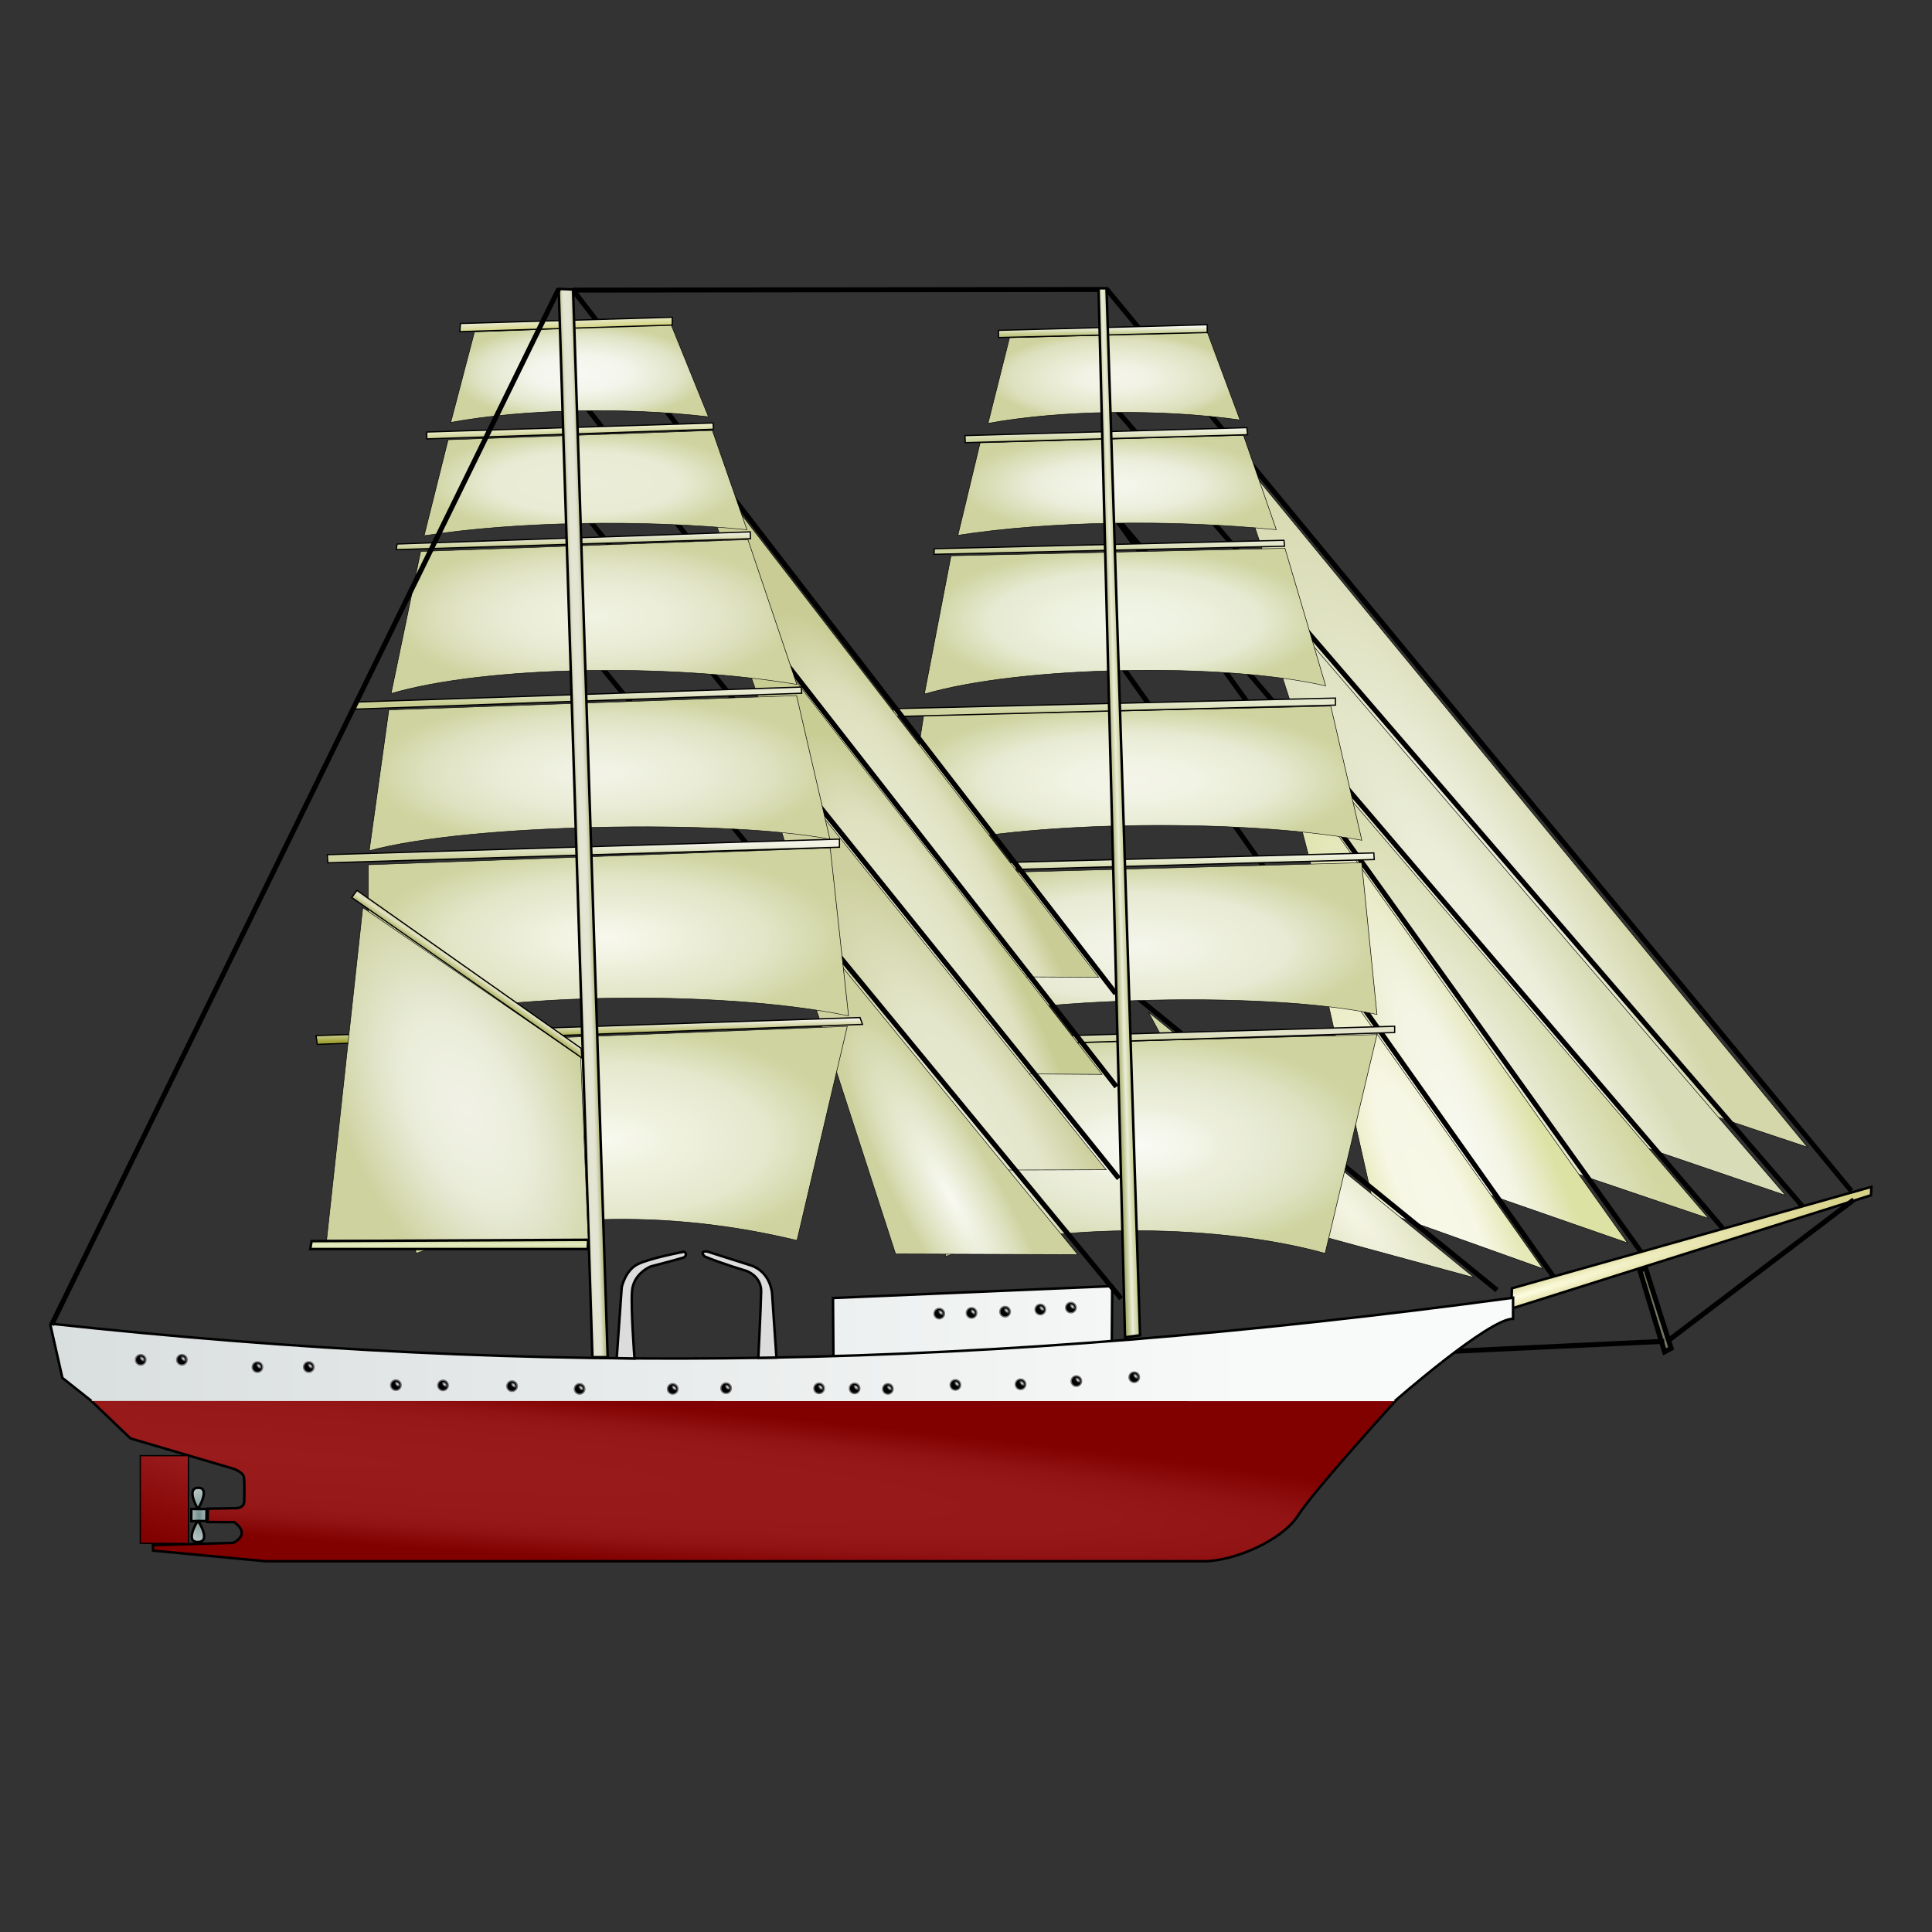 <?xml version="1.0" encoding="UTF-8" standalone="no"?>
<!-- Created with Inkscape (http://www.inkscape.org/) -->

<svg
   viewBox="0 0 3500 3500"
   version="1.1"
   preserveAspectRatio="xMinYMin meet"
   id="svg5"
   inkscape:version="1.2 (dc2aedaf03, 2022-05-15)"
   sodipodi:docname="brigPlain.svg"
   xml:space="preserve"
   width="3500"
   height="3500"
   xmlns:inkscape="http://www.inkscape.org/namespaces/inkscape"
   xmlns:sodipodi="http://sodipodi.sourceforge.net/DTD/sodipodi-0.dtd"
   xmlns:xlink="http://www.w3.org/1999/xlink"
   xmlns="http://www.w3.org/2000/svg"
   xmlns:svg="http://www.w3.org/2000/svg"
   xmlns:xhtml="http://www.w3.org/1999/xhtml">
   <rect x="0" y="0" width="3500" height="3500" fill="#333333" stroke="none"/>
   <sodipodi:namedview
   id="namedview7"
   pagecolor="#ffffff"
   bordercolor="#000000"
   borderopacity="0.25"
   inkscape:showpageshadow="2"
   inkscape:pageopacity="0.0"
   inkscape:pagecheckerboard="0"
   inkscape:deskcolor="#d1d1d1"
   inkscape:document-units="mm"
   showgrid="false"
   inkscape:zoom="0.125"
   inkscape:cx="1620"
   inkscape:cy="1496"
   inkscape:window-width="1920"
   inkscape:window-height="1017"
   inkscape:window-x="1042"
   inkscape:window-y="-8"
   inkscape:window-maximized="1"
   inkscape:current-layer="svg5" />
   <defs
   id="defs2">
      <xhtml:link
   rel="stylesheet"
   href="../../css/svg_style.css"
   type="text/css" />
      <linearGradient
   inkscape:collect="always"
   id="linearGradient1238">
         <stop
   style="stop-color:#f5f5e5;stop-opacity:1;"
   offset="0"
   id="stop1234" />
         <stop
   style="stop-color:#d1d6a5;stop-opacity:1;"
   offset="1"
   id="stop1311" />
      </linearGradient>
      <linearGradient
   inkscape:collect="always"
   id="linearGradient14438">
         <stop
   style="stop-color:#718e8c;stop-opacity:1;"
   offset="0"
   id="stop14434" />
         <stop
   style="stop-color:#bac8c6;stop-opacity:1;"
   offset="1"
   id="stop14436" />
      </linearGradient>
      <linearGradient
   inkscape:collect="always"
   id="linearGradient14016">
         <stop
   style="stop-color:#810000;stop-opacity:1;"
   offset="0"
   id="stop14012" />
         <stop
   style="stop-color:#991b1b;stop-opacity:1;"
   offset="1"
   id="stop14014" />
      </linearGradient>
      <linearGradient
   inkscape:collect="always"
   id="linearGradient14004">
         <stop
   style="stop-color:#991b1b;stop-opacity:1;"
   offset="0"
   id="stop14000" />
         <stop
   style="stop-color:#961818;stop-opacity:1;"
   offset="0.598"
   id="stop14008" />
         <stop
   style="stop-color:#911313;stop-opacity:1;"
   offset="0.749"
   id="stop14010" />
         <stop
   style="stop-color:#810000;stop-opacity:1;"
   offset="1"
   id="stop14002" />
      </linearGradient>
      <linearGradient
   inkscape:collect="always"
   id="linearGradient13718">
         <stop
   style="stop-color:#d9dede;stop-opacity:1;"
   offset="0"
   id="stop13714" />
         <stop
   style="stop-color:#f8f9f9;stop-opacity:1;"
   offset="0.819"
   id="stop13722" />
         <stop
   style="stop-color:#f9fafa;stop-opacity:1;"
   offset="1"
   id="stop13716" />
      </linearGradient>
      <linearGradient
   inkscape:collect="always"
   id="linearGradient13710">
         <stop
   style="stop-color:#edf0f0;stop-opacity:1;"
   offset="0"
   id="stop13706" />
         <stop
   style="stop-color:#f5f6f6;stop-opacity:1;"
   offset="1"
   id="stop13708" />
      </linearGradient>
      <linearGradient
   inkscape:collect="always"
   id="linearGradient8790">
         <stop
   style="stop-color:#f1f1f1;stop-opacity:1;"
   offset="0"
   id="stop8786" />
         <stop
   style="stop-color:#000000;stop-opacity:1;"
   offset="1"
   id="stop8788" />
      </linearGradient>
      <linearGradient
   inkscape:collect="always"
   id="linearGradient8654">
         <stop
   style="stop-color:#f5f7ee;stop-opacity:1;"
   offset="0"
   id="stop8650" />
         <stop
   style="stop-color:#eceedc;stop-opacity:1;"
   offset="0.503"
   id="stop8658" />
         <stop
   style="stop-color:#ced39f;stop-opacity:1;"
   offset="1"
   id="stop8652" />
      </linearGradient>
      <linearGradient
   inkscape:collect="always"
   id="linearGradient8640">
         <stop
   style="stop-color:#f1f3e3;stop-opacity:1;"
   offset="0"
   id="stop8636" />
         <stop
   style="stop-color:#ebedd8;stop-opacity:1;"
   offset="0.346"
   id="stop8644" />
         <stop
   style="stop-color:#e4e6ca;stop-opacity:1;"
   offset="0.605"
   id="stop8646" />
         <stop
   style="stop-color:#dcdfbb;stop-opacity:1;"
   offset="0.767"
   id="stop8648" />
         <stop
   style="stop-color:#ced39f;stop-opacity:1;"
   offset="1"
   id="stop8638" />
      </linearGradient>
      <linearGradient
   inkscape:collect="always"
   id="linearGradient8627">
         <stop
   style="stop-color:#f3f4e8;stop-opacity:1;"
   offset="0"
   id="stop8623" />
         <stop
   style="stop-color:#eaecd7;stop-opacity:1;"
   offset="0.427"
   id="stop8631" />
         <stop
   style="stop-color:#dfe2c1;stop-opacity:1;"
   offset="0.736"
   id="stop8633" />
         <stop
   style="stop-color:#ced39f;stop-opacity:1;"
   offset="1"
   id="stop8625" />
      </linearGradient>
      <linearGradient
   inkscape:collect="always"
   id="linearGradient8614">
         <stop
   style="stop-color:#f1f5e7;stop-opacity:1;"
   offset="0"
   id="stop8610" />
         <stop
   style="stop-color:#eef2e1;stop-opacity:1;"
   offset="0.316"
   id="stop8618" />
         <stop
   style="stop-color:#e6ead1;stop-opacity:1;"
   offset="0.679"
   id="stop8620" />
         <stop
   style="stop-color:#ced39f;stop-opacity:1;"
   offset="1"
   id="stop8612" />
      </linearGradient>
      <linearGradient
   inkscape:collect="always"
   id="linearGradient8590">
         <stop
   style="stop-color:#f4f5e9;stop-opacity:1;"
   offset="0"
   id="stop8586" />
         <stop
   style="stop-color:#f1f3e4;stop-opacity:1;"
   offset="0.271"
   id="stop8594" />
         <stop
   style="stop-color:#e8ebd3;stop-opacity:1;"
   offset="0.628"
   id="stop8596" />
         <stop
   style="stop-color:#ced39f;stop-opacity:1;"
   offset="1"
   id="stop8588" />
      </linearGradient>
      <linearGradient
   inkscape:collect="always"
   id="linearGradient8577">
         <stop
   style="stop-color:#f5f6ec;stop-opacity:1;"
   offset="0"
   id="stop8573" />
         <stop
   style="stop-color:#edefdd;stop-opacity:1;"
   offset="0.37"
   id="stop8581" />
         <stop
   style="stop-color:#e8ead3;stop-opacity:1;"
   offset="0.628"
   id="stop8583" />
         <stop
   style="stop-color:#ced39f;stop-opacity:1;"
   offset="1"
   id="stop8575" />
      </linearGradient>
      <linearGradient
   inkscape:collect="always"
   id="linearGradient8551">
         <stop
   style="stop-color:#f9faf4;stop-opacity:1;"
   offset="0"
   id="stop8547" />
         <stop
   style="stop-color:#f3f5e9;stop-opacity:1;"
   offset="0.214"
   id="stop8555" />
         <stop
   style="stop-color:#edefdd;stop-opacity:1;"
   offset="0.341"
   id="stop8557" />
         <stop
   style="stop-color:#e7ead2;stop-opacity:1;"
   offset="0.549"
   id="stop8559" />
         <stop
   style="stop-color:#dfe3c3;stop-opacity:1;"
   offset="0.745"
   id="stop8561" />
         <stop
   style="stop-color:#ced39f;stop-opacity:1;"
   offset="1"
   id="stop8549" />
      </linearGradient>
      <linearGradient
   inkscape:collect="always"
   id="linearGradient8537">
         <stop
   style="stop-color:#f8f8ee;stop-opacity:1;"
   offset="0"
   id="stop8533" />
         <stop
   style="stop-color:#f1f2e1;stop-opacity:1;"
   offset="0.23"
   id="stop8541" />
         <stop
   style="stop-color:#eaecd5;stop-opacity:1;"
   offset="0.406"
   id="stop8543" />
         <stop
   style="stop-color:#e2e5c6;stop-opacity:1;"
   offset="0.666"
   id="stop8545" />
         <stop
   style="stop-color:#ced39f;stop-opacity:1;"
   offset="1"
   id="stop8535" />
      </linearGradient>
      <linearGradient
   inkscape:collect="always"
   id="linearGradient8524">
         <stop
   style="stop-color:#f8f9ef;stop-opacity:1;"
   offset="0"
   id="stop8520" />
         <stop
   style="stop-color:#f0f2e0;stop-opacity:1;"
   offset="0.25"
   id="stop8528" />
         <stop
   style="stop-color:#e5e8cc;stop-opacity:1;"
   offset="0.67"
   id="stop8530" />
         <stop
   style="stop-color:#ced39f;stop-opacity:1;"
   offset="1"
   id="stop8522" />
      </linearGradient>
      <linearGradient
   inkscape:collect="always"
   id="linearGradient8507">
         <stop
   style="stop-color:#f4f5e9;stop-opacity:1;"
   offset="0"
   id="stop8503" />
         <stop
   style="stop-color:#f2f3e5;stop-opacity:1;"
   offset="0.246"
   id="stop8511" />
         <stop
   style="stop-color:#edeedb;stop-opacity:1;"
   offset="0.399"
   id="stop8513" />
         <stop
   style="stop-color:#e6e8ce;stop-opacity:1;"
   offset="0.607"
   id="stop8515" />
         <stop
   style="stop-color:#dde0bd;stop-opacity:1;"
   offset="0.835"
   id="stop8517" />
         <stop
   style="stop-color:#ced39f;stop-opacity:1;"
   offset="1"
   id="stop8505" />
      </linearGradient>
      <linearGradient
   inkscape:collect="always"
   id="linearGradient8495">
         <stop
   style="stop-color:#ebedd8;stop-opacity:1;"
   offset="0"
   id="stop8491" />
         <stop
   style="stop-color:#e9ebd4;stop-opacity:1;"
   offset="0.566"
   id="stop8499" />
         <stop
   style="stop-color:#e5e8cd;stop-opacity:1;"
   offset="0.648"
   id="stop8501" />
         <stop
   style="stop-color:#ced39f;stop-opacity:1;"
   offset="1"
   id="stop8493" />
      </linearGradient>
      <linearGradient
   inkscape:collect="always"
   id="linearGradient8480">
         <stop
   style="stop-color:#bfc682;stop-opacity:1;"
   offset="0.002"
   id="stop8476" />
         <stop
   style="stop-color:#dae2b0;stop-opacity:1;"
   offset="0.293"
   id="stop8488" />
         <stop
   style="stop-color:#e4ecc1;stop-opacity:1;"
   offset="0.481"
   id="stop8484" />
         <stop
   style="stop-color:#dfe7b9;stop-opacity:1;"
   offset="0.645"
   id="stop8486" />
         <stop
   style="stop-color:#b7be72;stop-opacity:1;"
   offset="1"
   id="stop8478" />
      </linearGradient>
      <linearGradient
   inkscape:collect="always"
   id="linearGradient8469">
         <stop
   style="stop-color:#a9af59;stop-opacity:1;"
   offset="0"
   id="stop8465" />
         <stop
   style="stop-color:#e1e1c0;stop-opacity:1;"
   offset="0.521"
   id="stop8473" />
         <stop
   style="stop-color:#ced39f;stop-opacity:1;"
   offset="1"
   id="stop8467" />
      </linearGradient>
      <linearGradient
   inkscape:collect="always"
   id="linearGradient3710">
         <stop
   style="stop-color:#f1f2e6;stop-opacity:1;"
   offset="0"
   id="stop3706" />
         <stop
   style="stop-color:#ebeddb;stop-opacity:1;"
   offset="0.409"
   id="stop8460" />
         <stop
   style="stop-color:#e3e6cc;stop-opacity:1;"
   offset="0.576"
   id="stop8462" />
         <stop
   style="stop-color:#ced29f;stop-opacity:1;"
   offset="1"
   id="stop3708" />
      </linearGradient>
      <linearGradient
   inkscape:collect="always"
   id="linearGradient3658">
         <stop
   style="stop-color:#eceedb;stop-opacity:1;"
   offset="0.002"
   id="stop3654" />
         <stop
   style="stop-color:#eaecd7;stop-opacity:1;"
   offset="0.408"
   id="stop3662" />
         <stop
   style="stop-color:#d4d7aa;stop-opacity:1;"
   offset="1"
   id="stop3656" />
      </linearGradient>
      <linearGradient
   inkscape:collect="always"
   id="linearGradient3647">
         <stop
   style="stop-color:#eff0df;stop-opacity:1;"
   offset="0.002"
   id="stop3643" />
         <stop
   style="stop-color:#eceeda;stop-opacity:1;"
   offset="0.341"
   id="stop3651" />
         <stop
   style="stop-color:#d9ddb7;stop-opacity:1;"
   offset="1"
   id="stop3645" />
      </linearGradient>
      <linearGradient
   inkscape:collect="always"
   id="linearGradient3634">
         <stop
   style="stop-color:#edefdd;stop-opacity:1;"
   offset="0"
   id="stop3630" />
         <stop
   style="stop-color:#eaecd7;stop-opacity:1;"
   offset="0.232"
   id="stop3638" />
         <stop
   style="stop-color:#d2d7a2;stop-opacity:1;"
   offset="1"
   id="stop3632" />
      </linearGradient>
      <linearGradient
   inkscape:collect="always"
   id="linearGradient3606">
         <stop
   style="stop-color:#f8f9ef;stop-opacity:1;"
   offset="0"
   id="stop3602" />
         <stop
   style="stop-color:#f6f7ea;stop-opacity:1;"
   offset="0.153"
   id="stop3610" />
         <stop
   style="stop-color:#f3f4e2;stop-opacity:1;"
   offset="0.381"
   id="stop3612" />
         <stop
   style="stop-color:#eceed1;stop-opacity:1;"
   offset="0.573"
   id="stop3614" />
         <stop
   style="stop-color:#dce1a4;stop-opacity:1;"
   offset="1"
   id="stop3604" />
      </linearGradient>
      <linearGradient
   inkscape:collect="always"
   id="linearGradient3594">
         <stop
   style="stop-color:#f8f8e8;stop-opacity:1;"
   offset="0"
   id="stop3590" />
         <stop
   style="stop-color:#f7f7e6;stop-opacity:1;"
   offset="0.465"
   id="stop3600" />
         <stop
   style="stop-color:#e5e9b7;stop-opacity:1;"
   offset="1"
   id="stop3592" />
      </linearGradient>
      <linearGradient
   inkscape:collect="always"
   id="linearGradient1096">
         <stop
   style="stop-color:#e7e9d0;stop-opacity:1;"
   offset="0"
   id="stop1092" />
         <stop
   style="stop-color:#e4e6ca;stop-opacity:1;"
   offset="0.447"
   id="stop1100" />
         <stop
   style="stop-color:#dddfbc;stop-opacity:1;"
   offset="0.743"
   id="stop1102" />
         <stop
   style="stop-color:#c9cd95;stop-opacity:1;"
   offset="1"
   id="stop1094" />
      </linearGradient>
      <linearGradient
   inkscape:collect="always"
   id="linearGradient1083">
         <stop
   style="stop-color:#e7e9d0;stop-opacity:1;"
   offset="0"
   id="stop1079" />
         <stop
   style="stop-color:#e3e5c8;stop-opacity:1;"
   offset="0.463"
   id="stop1087" />
         <stop
   style="stop-color:#dee0be;stop-opacity:1;"
   offset="0.7"
   id="stop1089" />
         <stop
   style="stop-color:#c8cd94;stop-opacity:1;"
   offset="1"
   id="stop1081" />
      </linearGradient>
      <linearGradient
   inkscape:collect="always"
   id="linearGradient1071">
         <stop
   style="stop-color:#e7e9d0;stop-opacity:1;"
   offset="0"
   id="stop1067" />
         <stop
   style="stop-color:#e4e6cb;stop-opacity:1;"
   offset="0.429"
   id="stop1075" />
         <stop
   style="stop-color:#cdd09e;stop-opacity:1;"
   offset="1"
   id="stop1069" />
      </linearGradient>
      <linearGradient
   inkscape:collect="always"
   id="linearGradient963">
         <stop
   style="stop-color:#f9f9f2;stop-opacity:1;"
   offset="0"
   id="stop959" />
         <stop
   style="stop-color:#eff1e0;stop-opacity:1;"
   offset="0.23"
   id="stop1063" />
         <stop
   style="stop-color:#dadeb8;stop-opacity:1;"
   offset="0.747"
   id="stop1065" />
         <stop
   style="stop-color:#ced29f;stop-opacity:1;"
   offset="1"
   id="stop961" />
      </linearGradient>
      <linearGradient
   inkscape:collect="always"
   id="linearGradient2567">
         <stop
   style="stop-color:#ced39f;stop-opacity:1;"
   offset="0"
   id="stop2563" />
         <stop
   style="stop-color:#e7ead1;stop-opacity:1;"
   offset="1"
   id="stop2565" />
      </linearGradient>
      <linearGradient
   inkscape:collect="always"
   id="linearGradient2558">
         <stop
   style="stop-color:#ced39f;stop-opacity:1;"
   offset="0"
   id="stop2554" />
         <stop
   style="stop-color:#e5eace;stop-opacity:1;"
   offset="1"
   id="stop2556" />
      </linearGradient>
      <linearGradient
   inkscape:collect="always"
   id="linearGradient2549">
         <stop
   style="stop-color:#ced39f;stop-opacity:1;"
   offset="0"
   id="stop2545" />
         <stop
   style="stop-color:#eff2de;stop-opacity:1;"
   offset="1"
   id="stop2547" />
      </linearGradient>
      <linearGradient
   inkscape:collect="always"
   id="linearGradient2539">
         <stop
   style="stop-color:#ced39f;stop-opacity:1;"
   offset="0"
   id="stop2535" />
         <stop
   style="stop-color:#e2e3ca;stop-opacity:1;"
   offset="1"
   id="stop2537" />
      </linearGradient>
      <linearGradient
   inkscape:collect="always"
   id="linearGradient2530">
         <stop
   style="stop-color:#ced39f;stop-opacity:1;"
   offset="0"
   id="stop2526" />
         <stop
   style="stop-color:#f2f2e6;stop-opacity:1;"
   offset="1"
   id="stop2528" />
      </linearGradient>
      <linearGradient
   inkscape:collect="always"
   id="linearGradient2520">
         <stop
   style="stop-color:#c7cd91;stop-opacity:1;"
   offset="0"
   id="stop2516" />
         <stop
   style="stop-color:#e7e9d0;stop-opacity:1;"
   offset="1"
   id="stop2518" />
      </linearGradient>
      <linearGradient
   inkscape:collect="always"
   id="linearGradient2512">
         <stop
   style="stop-color:#bac177;stop-opacity:1;"
   offset="0"
   id="stop2508" />
         <stop
   style="stop-color:#f5f5ec;stop-opacity:0.988;"
   offset="1"
   id="stop2510" />
      </linearGradient>
      <linearGradient
   inkscape:collect="always"
   id="linearGradient1050">
         <stop
   style="stop-color:#c1c785;stop-opacity:1;"
   offset="0"
   id="stop1046" />
         <stop
   style="stop-color:#fffde5;stop-opacity:1;"
   offset="1"
   id="stop1048" />
      </linearGradient>
      <linearGradient
   inkscape:collect="always"
   id="linearGradient1041">
         <stop
   style="stop-color:#ced39f;stop-opacity:1;"
   offset="0"
   id="stop1037" />
         <stop
   style="stop-color:#f8f8f0;stop-opacity:1;"
   offset="1"
   id="stop1039" />
      </linearGradient>
      <linearGradient
   inkscape:collect="always"
   id="linearGradient1032">
         <stop
   style="stop-color:#bfc682;stop-opacity:1;"
   offset="0"
   id="stop1028" />
         <stop
   style="stop-color:#ffffff;stop-opacity:1;"
   offset="1"
   id="stop1030" />
      </linearGradient>
      <linearGradient
   inkscape:collect="always"
   id="linearGradient1023">
         <stop
   style="stop-color:#f0f1e3;stop-opacity:1;"
   offset="0"
   id="stop1019" />
         <stop
   style="stop-color:#a1a335;stop-opacity:1;"
   offset="1"
   id="stop1021" />
      </linearGradient>
      <linearGradient
   inkscape:collect="always"
   id="linearGradient1013">
         <stop
   style="stop-color:#e9ead1;stop-opacity:1;"
   offset="0"
   id="stop1009" />
         <stop
   style="stop-color:#d3d37c;stop-opacity:1;"
   offset="1"
   id="stop1011" />
      </linearGradient>
      <linearGradient
   inkscape:collect="always"
   id="linearGradient905">
         <stop
   style="stop-color:#8f9745;stop-opacity:1;"
   offset="0"
   id="stop901" />
         <stop
   style="stop-color:#eceed9;stop-opacity:1;"
   offset="0.478"
   id="stop909" />
         <stop
   style="stop-color:#abb35a;stop-opacity:1;"
   offset="1"
   id="stop903" />
      </linearGradient>
      <linearGradient
   inkscape:collect="always"
   id="linearGradient16914">
         <stop
   style="stop-color:#f7f8f2;stop-opacity:1;"
   offset="0"
   id="stop16910" />
         <stop
   style="stop-color:#f4f6ed;stop-opacity:1;"
   offset="0.351"
   id="stop16918" />
         <stop
   style="stop-color:#e9ecd8;stop-opacity:1;"
   offset="0.601"
   id="stop16920" />
         <stop
   style="stop-color:#e0e4c6;stop-opacity:1;"
   offset="0.785"
   id="stop16922" />
         <stop
   style="stop-color:#ced39f;stop-opacity:1;"
   offset="1"
   id="stop16912" />
      </linearGradient>
      <linearGradient
   inkscape:collect="always"
   id="linearGradient16881">
         <stop
   style="stop-color:#b5bb7f;stop-opacity:1;"
   offset="0"
   id="stop16877" />
         <stop
   style="stop-color:#e3e3d1;stop-opacity:1;"
   offset="0.246"
   id="stop16891" />
         <stop
   style="stop-color:#e5e5d4;stop-opacity:1;"
   offset="0.474"
   id="stop16887" />
         <stop
   style="stop-color:#e2e3d0;stop-opacity:1;"
   offset="0.721"
   id="stop16889" />
         <stop
   style="stop-color:#b9be86;stop-opacity:1;"
   offset="1"
   id="stop16879" />
      </linearGradient>
      <linearGradient
   inkscape:collect="always"
   id="linearGradient14748">
         <stop
   style="stop-color:#fdfde1;stop-opacity:1;"
   offset="0"
   id="stop14744" />
         <stop
   style="stop-color:#d7d287;stop-opacity:1;"
   offset="1"
   id="stop14746" />
      </linearGradient>
      <radialGradient
   inkscape:collect="always"
   xlink:href="#linearGradient14748"
   id="radialGradient14750"
   cx="168.192"
   cy="152.885"
   fx="168.192"
   fy="152.885"
   r="19.222"
   gradientTransform="matrix(1.896,-0.572,0.023,0.076,-154.361,231.216)"
   gradientUnits="userSpaceOnUse" />
      <linearGradient
   inkscape:collect="always"
   xlink:href="#linearGradient16881"
   id="linearGradient16885"
   x1="67.88"
   y1="96.495"
   x2="69.439"
   y2="96.448"
   gradientUnits="userSpaceOnUse" />
      <radialGradient
   inkscape:collect="always"
   xlink:href="#linearGradient16914"
   id="radialGradient16916"
   cx="68.362"
   cy="48.783"
   fx="68.362"
   fy="48.783"
   r="13.659"
   gradientTransform="matrix(1,0,0,0.38,0,30.238)"
   gradientUnits="userSpaceOnUse" />
      <linearGradient
   inkscape:collect="always"
   xlink:href="#linearGradient905"
   id="linearGradient907"
   x1="124.5"
   y1="95.337"
   x2="126.392"
   y2="95.281"
   gradientUnits="userSpaceOnUse" />
      <linearGradient
   inkscape:collect="always"
   xlink:href="#linearGradient1013"
   id="linearGradient1015"
   x1="67.226"
   y1="43.117"
   x2="67.263"
   y2="44.058"
   gradientUnits="userSpaceOnUse" />
      <linearGradient
   inkscape:collect="always"
   xlink:href="#linearGradient1023"
   id="linearGradient1025"
   x1="69.455"
   y1="117.791"
   x2="69.48"
   y2="119.162"
   gradientUnits="userSpaceOnUse" />
      <linearGradient
   inkscape:collect="always"
   xlink:href="#linearGradient1032"
   id="linearGradient1034"
   x1="123.985"
   y1="44.675"
   x2="123.979"
   y2="43.74"
   gradientUnits="userSpaceOnUse" />
      <linearGradient
   inkscape:collect="always"
   xlink:href="#linearGradient1041"
   id="linearGradient1043"
   x1="124.404"
   y1="55.758"
   x2="124.395"
   y2="54.619"
   gradientUnits="userSpaceOnUse" />
      <linearGradient
   inkscape:collect="always"
   xlink:href="#linearGradient1050"
   id="linearGradient1052"
   x1="67.535"
   y1="55.414"
   x2="67.505"
   y2="54.256"
   gradientUnits="userSpaceOnUse" />
      <linearGradient
   inkscape:collect="always"
   xlink:href="#linearGradient2512"
   id="linearGradient2514"
   x1="67.358"
   y1="67.228"
   x2="67.331"
   y2="66.012"
   gradientUnits="userSpaceOnUse" />
      <linearGradient
   inkscape:collect="always"
   xlink:href="#linearGradient2520"
   id="linearGradient2522"
   x1="68.357"
   y1="83.816"
   x2="68.358"
   y2="82.647"
   gradientUnits="userSpaceOnUse" />
      <linearGradient
   inkscape:collect="always"
   xlink:href="#linearGradient2530"
   id="linearGradient2532"
   x1="68.803"
   y1="100.072"
   x2="68.803"
   y2="98.762"
   gradientUnits="userSpaceOnUse" />
      <linearGradient
   inkscape:collect="always"
   xlink:href="#linearGradient2539"
   id="linearGradient2541"
   x1="125.996"
   y1="119.724"
   x2="126.008"
   y2="118.6"
   gradientUnits="userSpaceOnUse" />
      <linearGradient
   inkscape:collect="always"
   xlink:href="#linearGradient2549"
   id="linearGradient2551"
   x1="125.509"
   y1="101.426"
   x2="125.502"
   y2="100.063"
   gradientUnits="userSpaceOnUse" />
      <linearGradient
   inkscape:collect="always"
   xlink:href="#linearGradient2558"
   id="linearGradient2560"
   x1="125.335"
   y1="84.785"
   x2="125.351"
   y2="83.529"
   gradientUnits="userSpaceOnUse" />
      <linearGradient
   inkscape:collect="always"
   xlink:href="#linearGradient2567"
   id="linearGradient2569"
   x1="124.648"
   y1="67.684"
   x2="124.659"
   y2="66.559"
   gradientUnits="userSpaceOnUse" />
      <radialGradient
   inkscape:collect="always"
   xlink:href="#linearGradient963"
   id="radialGradient965"
   cx="104.301"
   cy="132.648"
   fx="104.301"
   fy="132.648"
   r="16.015"
   gradientTransform="matrix(0.292,-0.163,0.68,1.219,-12.961,-8.554)"
   gradientUnits="userSpaceOnUse" />
      <radialGradient
   inkscape:collect="always"
   xlink:href="#linearGradient1071"
   id="radialGradient1073"
   cx="110.937"
   cy="124.518"
   fx="110.937"
   fy="124.518"
   r="19.127"
   gradientTransform="matrix(0.362,-0.23,0.861,1.357,-36.41,-15.239)"
   gradientUnits="userSpaceOnUse" />
      <radialGradient
   inkscape:collect="always"
   xlink:href="#linearGradient1083"
   id="radialGradient1085"
   cx="107"
   cy="110.81"
   fx="107"
   fy="110.81"
   r="20.386"
   gradientTransform="matrix(0.339,-0.182,0.726,1.354,-9.747,-15.873)"
   gradientUnits="userSpaceOnUse" />
      <radialGradient
   inkscape:collect="always"
   xlink:href="#linearGradient1096"
   id="radialGradient1098"
   cx="107.251"
   cy="100.779"
   fx="107.251"
   fy="100.779"
   r="21.887"
   gradientTransform="matrix(0.31,-0.175,0.806,1.423,-7.232,-19.078)"
   gradientUnits="userSpaceOnUse" />

      <radialGradient
   inkscape:collect="always"
   xlink:href="#linearGradient3594"
   id="radialGradient3596"
   cx="159.252"
   cy="133.982"
   fx="159.252"
   fy="133.982"
   r="12.103"
   gradientTransform="matrix(0.482,-0.221,0.991,2.167,-50.37,-118.26)"
   gradientUnits="userSpaceOnUse" />
      <radialGradient
   inkscape:collect="always"
   xlink:href="#linearGradient3606"
   id="radialGradient3608"
   cx="164.733"
   cy="126.824"
   fx="164.733"
   fy="126.824"
   r="18.309"
   gradientTransform="matrix(0.391,-0.175,0.964,2.156,-24.421,-114.729)"
   gradientUnits="userSpaceOnUse" />
      <radialGradient
   inkscape:collect="always"
   xlink:href="#linearGradient3634"
   id="radialGradient3636"
   cx="170.143"
   cy="124.591"
   fx="170.143"
   fy="124.591"
   r="22.967"
   gradientTransform="matrix(0.402,-0.232,0.99,1.718,-26.037,-49.07)"
   gradientUnits="userSpaceOnUse" />
      <radialGradient
   inkscape:collect="always"
   xlink:href="#linearGradient3647"
   id="radialGradient3649"
   cx="176.506"
   cy="118.379"
   fx="176.506"
   fy="118.379"
   r="28.556"
   gradientTransform="matrix(0.231,-0.144,0.975,1.566,11.665,-44.664)"
   gradientUnits="userSpaceOnUse" />
      <radialGradient
   inkscape:collect="always"
   xlink:href="#linearGradient3658"
   id="radialGradient3660"
   cx="169.184"
   cy="108.603"
   fx="169.184"
   fy="108.603"
   r="30.898"
   gradientTransform="matrix(0.315,-0.187,1.041,1.757,2.834,-47.351)"
   gradientUnits="userSpaceOnUse" />
      <radialGradient
   inkscape:collect="always"
   xlink:href="#linearGradient3710"
   id="radialGradient3712"
   cx="56.327"
   cy="126.065"
   fx="56.327"
   fy="126.065"
   r="13.896"
   gradientTransform="matrix(0.835,-0.404,0.749,1.55,-85.112,-45.745)"
   gradientUnits="userSpaceOnUse" />
      <linearGradient
   inkscape:collect="always"
   xlink:href="#linearGradient8469"
   id="linearGradient8471"
   x1="55.979"
   y1="112.609"
   x2="56.688"
   y2="111.583"
   gradientUnits="userSpaceOnUse" />
      <linearGradient
   inkscape:collect="always"
   xlink:href="#linearGradient8480"
   id="linearGradient8482"
   x1="54.166"
   y1="141.697"
   x2="54.162"
   y2="140.639"
   gradientUnits="userSpaceOnUse" />
      <radialGradient
   inkscape:collect="always"
   xlink:href="#linearGradient8495"
   id="radialGradient8497"
   cx="68.362"
   cy="48.739"
   fx="68.362"
   fy="48.739"
   r="13.659"
   gradientTransform="matrix(1,0,0,0.383,0,30.054)"
   gradientUnits="userSpaceOnUse" />
      <radialGradient
   inkscape:collect="always"
   xlink:href="#linearGradient8507"
   id="radialGradient8509"
   cx="68.198"
   cy="48.642"
   fx="68.198"
   fy="48.642"
   r="13.355"
   gradientTransform="matrix(1,0,0,0.361,0,31.093)"
   gradientUnits="userSpaceOnUse" />
      <radialGradient
   inkscape:collect="always"
   xlink:href="#linearGradient8524"
   id="radialGradient8526"
   cx="76.991"
   cy="53.865"
   fx="76.991"
   fy="53.865"
   r="20.26"
   gradientTransform="matrix(1,0,0,0.557,0,23.836)"
   gradientUnits="userSpaceOnUse" />
      <radialGradient
   inkscape:collect="always"
   xlink:href="#linearGradient8537"
   id="radialGradient8539"
   cx="76.738"
   cy="51.814"
   fx="76.738"
   fy="51.814"
   r="20.323"
   gradientTransform="matrix(1,0,0,0.443,0,28.88)"
   gradientUnits="userSpaceOnUse" />
      <radialGradient
   inkscape:collect="always"
   xlink:href="#linearGradient8551"
   id="radialGradient8553"
   cx="76.758"
   cy="54.187"
   fx="76.758"
   fy="54.187"
   r="20.027"
   gradientTransform="matrix(1,0,0,0.551,0,24.327)"
   gradientUnits="userSpaceOnUse" />
      <radialGradient
   inkscape:collect="always"
   xlink:href="#linearGradient8577"
   id="radialGradient8579"
   cx="76.822"
   cy="51.514"
   fx="76.822"
   fy="51.514"
   r="20.199"
   gradientTransform="matrix(1,0,0,0.414,0,30.203)"
   gradientUnits="userSpaceOnUse" />
      <radialGradient
   inkscape:collect="always"
   xlink:href="#linearGradient8590"
   id="radialGradient8592"
   cx="74.37"
   cy="50.804"
   fx="74.37"
   fy="50.804"
   r="19.443"
   gradientTransform="matrix(1,0,0,0.376,0,31.726)"
   gradientUnits="userSpaceOnUse" />
      <radialGradient
   inkscape:collect="always"
   xlink:href="#linearGradient8614"
   id="radialGradient8616"
   cx="71.46"
   cy="50.941"
   fx="71.46"
   fy="50.941"
   r="17.011"
   gradientTransform="matrix(1,0,0,0.428,0,29.121)"
   gradientUnits="userSpaceOnUse" />
      <radialGradient
   inkscape:collect="always"
   xlink:href="#linearGradient8627"
   id="radialGradient8629"
   cx="74.721"
   cy="50.478"
   fx="74.721"
   fy="50.478"
   r="19.491"
   gradientTransform="matrix(1,0,0,0.396,0,30.48)"
   gradientUnits="userSpaceOnUse" />
      <radialGradient
   inkscape:collect="always"
   xlink:href="#linearGradient8640"
   id="radialGradient8642"
   cx="71.08"
   cy="51.224"
   fx="71.08"
   fy="51.224"
   r="17.169"
   gradientTransform="matrix(1,0,0,0.446,0,28.371)"
   gradientUnits="userSpaceOnUse" />
      <radialGradient
   inkscape:collect="always"
   xlink:href="#linearGradient8654"
   id="radialGradient8656"
   cx="68.326"
   cy="48.653"
   fx="68.326"
   fy="48.653"
   r="13.503"
   gradientTransform="matrix(1,0,0,0.37,0,30.642)"
   gradientUnits="userSpaceOnUse" />
      <radialGradient
   inkscape:collect="always"
   xlink:href="#linearGradient8790"
   id="radialGradient8792"
   cx="22.059"
   cy="153.387"
   fx="22.059"
   fy="153.387"
   r="0.653"
   gradientTransform="matrix(-0.424,-0.393,0.21,-0.278,-0.874,204.573)"
   gradientUnits="userSpaceOnUse" />
      <radialGradient
   inkscape:collect="always"
   xlink:href="#linearGradient8790"
   id="radialGradient8792-2"
   cx="22.059"
   cy="153.387"
   fx="22.059"
   fy="153.387"
   r="0.653"
   gradientTransform="matrix(-0.424,-0.393,0.21,-0.278,-0.874,204.573)"
   gradientUnits="userSpaceOnUse" />
      <radialGradient
   inkscape:collect="always"
   xlink:href="#linearGradient8790"
   id="radialGradient8792-1"
   cx="22.059"
   cy="153.387"
   fx="22.059"
   fy="153.387"
   r="0.653"
   gradientTransform="matrix(-0.424,-0.393,0.21,-0.278,-0.874,204.573)"
   gradientUnits="userSpaceOnUse" />
      <radialGradient
   inkscape:collect="always"
   xlink:href="#linearGradient8790"
   id="radialGradient8792-2-2"
   cx="22.059"
   cy="153.387"
   fx="22.059"
   fy="153.387"
   r="0.653"
   gradientTransform="matrix(-0.424,-0.393,0.21,-0.278,0.202,204.573)"
   gradientUnits="userSpaceOnUse" />
      <radialGradient
   inkscape:collect="always"
   xlink:href="#linearGradient8790"
   id="radialGradient8792-2-2-9"
   cx="22.059"
   cy="153.387"
   fx="22.059"
   fy="153.387"
   r="0.653"
   gradientTransform="matrix(-0.424,-0.393,0.21,-0.278,14.236,204.977)"
   gradientUnits="userSpaceOnUse" />
      <radialGradient
   inkscape:collect="always"
   xlink:href="#linearGradient8790"
   id="radialGradient8792-1-7"
   cx="22.059"
   cy="153.387"
   fx="22.059"
   fy="153.387"
   r="0.653"
   gradientTransform="matrix(-0.424,-0.393,0.21,-0.278,7.073,204.686)"
   gradientUnits="userSpaceOnUse" />
      <radialGradient
   inkscape:collect="always"
   xlink:href="#linearGradient8790"
   id="radialGradient8792-8"
   cx="22.059"
   cy="153.387"
   fx="22.059"
   fy="153.387"
   r="0.653"
   gradientTransform="matrix(-0.424,-0.393,0.21,-0.278,-0.874,204.573)"
   gradientUnits="userSpaceOnUse" />
      <radialGradient
   inkscape:collect="always"
   xlink:href="#linearGradient8790"
   id="radialGradient8792-2-0"
   cx="22.059"
   cy="153.387"
   fx="22.059"
   fy="153.387"
   r="0.653"
   gradientTransform="matrix(-0.424,-0.393,0.21,-0.278,-0.245,204.606)"
   gradientUnits="userSpaceOnUse" />
      <radialGradient
   inkscape:collect="always"
   xlink:href="#linearGradient8790"
   id="radialGradient8792-2-2-9-1"
   cx="22.059"
   cy="153.387"
   fx="22.059"
   fy="153.387"
   r="0.653"
   gradientTransform="matrix(-0.424,-0.393,0.21,-0.278,100.1,206.422)"
   gradientUnits="userSpaceOnUse" />
      <radialGradient
   inkscape:collect="always"
   xlink:href="#linearGradient8790"
   id="radialGradient8792-1-7-2"
   cx="22.059"
   cy="153.387"
   fx="22.059"
   fy="153.387"
   r="0.653"
   gradientTransform="matrix(-0.424,-0.393,0.21,-0.278,93.966,206.832)"
   gradientUnits="userSpaceOnUse" />
      <radialGradient
   inkscape:collect="always"
   xlink:href="#linearGradient8790"
   id="radialGradient8792-2-0-9"
   cx="22.059"
   cy="153.387"
   fx="22.059"
   fy="153.387"
   r="0.653"
   gradientTransform="matrix(-0.424,-0.393,0.21,-0.278,-0.245,204.606)"
   gradientUnits="userSpaceOnUse" />
      <radialGradient
   inkscape:collect="always"
   xlink:href="#linearGradient8790"
   id="radialGradient8792-8-0"
   cx="22.059"
   cy="153.387"
   fx="22.059"
   fy="153.387"
   r="0.653"
   gradientTransform="matrix(-0.424,-0.393,0.21,-0.278,16.111,205.39)"
   gradientUnits="userSpaceOnUse" />
      <radialGradient
   inkscape:collect="always"
   xlink:href="#linearGradient8790"
   id="radialGradient8792-2-2-4"
   cx="22.059"
   cy="153.387"
   fx="22.059"
   fy="153.387"
   r="0.653"
   gradientTransform="matrix(-0.424,-0.393,0.21,-0.278,0.202,204.573)"
   gradientUnits="userSpaceOnUse" />
      <radialGradient
   inkscape:collect="always"
   xlink:href="#linearGradient8790"
   id="radialGradient8792-1-8"
   cx="22.059"
   cy="153.387"
   fx="22.059"
   fy="153.387"
   r="0.653"
   gradientTransform="matrix(-0.424,-0.393,0.21,-0.278,66.689,207.601)"
   gradientUnits="userSpaceOnUse" />
      <radialGradient
   inkscape:collect="always"
   xlink:href="#linearGradient8790"
   id="radialGradient8792-2-6"
   cx="22.059"
   cy="153.387"
   fx="22.059"
   fy="153.387"
   r="0.653"
   gradientTransform="matrix(-0.424,-0.393,0.21,-0.278,-0.345,206.392)"
   gradientUnits="userSpaceOnUse" />
      <radialGradient
   inkscape:collect="always"
   xlink:href="#linearGradient8790"
   id="radialGradient8792-81"
   cx="22.059"
   cy="153.387"
   fx="22.059"
   fy="153.387"
   r="0.653"
   gradientTransform="matrix(-0.424,-0.393,0.21,-0.278,-6.002,206.464)"
   gradientUnits="userSpaceOnUse" />
      <radialGradient
   inkscape:collect="always"
   xlink:href="#linearGradient8790"
   id="radialGradient8792-2-0-9-5"
   cx="22.059"
   cy="153.387"
   fx="22.059"
   fy="153.387"
   r="0.653"
   gradientTransform="matrix(-0.424,-0.393,0.21,-0.278,81.141,207.239)"
   gradientUnits="userSpaceOnUse" />
      <radialGradient
   inkscape:collect="always"
   xlink:href="#linearGradient8790"
   id="radialGradient8792-2-2-9-1-1"
   cx="22.059"
   cy="153.387"
   fx="22.059"
   fy="153.387"
   r="0.653"
   gradientTransform="matrix(-0.424,-0.393,0.21,-0.278,79.429,199.677)"
   gradientUnits="userSpaceOnUse" />
      <radialGradient
   inkscape:collect="always"
   xlink:href="#linearGradient8790"
   id="radialGradient8792-2-2-9-1-9"
   cx="22.059"
   cy="153.387"
   fx="22.059"
   fy="153.387"
   r="0.653"
   gradientTransform="matrix(-0.424,-0.393,0.21,-0.278,82.854,199.607)"
   gradientUnits="userSpaceOnUse" />
      <radialGradient
   inkscape:collect="always"
   xlink:href="#linearGradient8790"
   id="radialGradient8792-2-2-9-1-5"
   cx="22.059"
   cy="153.387"
   fx="22.059"
   fy="153.387"
   r="0.653"
   gradientTransform="matrix(-0.424,-0.393,0.21,-0.278,86.407,199.473)"
   gradientUnits="userSpaceOnUse" />
      <radialGradient
   inkscape:collect="always"
   xlink:href="#linearGradient8790"
   id="radialGradient8792-2-2-9-1-2"
   cx="22.059"
   cy="153.387"
   fx="22.059"
   fy="153.387"
   r="0.653"
   gradientTransform="matrix(-0.424,-0.393,0.21,-0.278,90.144,199.241)"
   gradientUnits="userSpaceOnUse" />
      <radialGradient
   inkscape:collect="always"
   xlink:href="#linearGradient8790"
   id="radialGradient8792-2-2-9-1-18"
   cx="22.059"
   cy="153.387"
   fx="22.059"
   fy="153.387"
   r="0.653"
   gradientTransform="matrix(-0.424,-0.393,0.21,-0.278,93.385,199.043)"
   gradientUnits="userSpaceOnUse" />
      <linearGradient
   inkscape:collect="always"
   xlink:href="#linearGradient13710"
   id="linearGradient13712"
   x1="95.095"
   y1="149.345"
   x2="124.968"
   y2="149.345"
   gradientUnits="userSpaceOnUse" />
      <linearGradient
   inkscape:collect="always"
   xlink:href="#linearGradient13718"
   id="linearGradient13720"
   x1="12.112"
   y1="152.245"
   x2="167.469"
   y2="152.245"
   gradientUnits="userSpaceOnUse" />
      <radialGradient
   inkscape:collect="always"
   xlink:href="#linearGradient14004"
   id="radialGradient14006"
   cx="37.288"
   cy="146.902"
   fx="37.288"
   fy="146.902"
   r="69.305"
   gradientTransform="matrix(2.155,0.162,-0.009,0.125,-44.496,139.044)"
   gradientUnits="userSpaceOnUse" />
      <linearGradient
   inkscape:collect="always"
   xlink:href="#linearGradient14016"
   id="linearGradient14018"
   x1="23.83"
   y1="172.683"
   x2="26.626"
   y2="163.621"
   gradientUnits="userSpaceOnUse" />
      <radialGradient
   inkscape:collect="always"
   xlink:href="#linearGradient14438"
   id="radialGradient14440"
   cx="27.998"
   cy="169.813"
   fx="27.998"
   fy="169.813"
   r="0.943"
   gradientTransform="matrix(1,0,0,3.189,0,-371.668)"
   gradientUnits="userSpaceOnUse" />
      <radialGradient
   inkscape:collect="always"
   xlink:href="#linearGradient1238"
   id="radialGradient1240"
   cx="150.181"
   cy="139.351"
   fx="150.181"
   fy="139.351"
   r="17.284"
   gradientTransform="matrix(0.396,-0.345,1.096,1.26,-62.048,13.898)"
   gradientUnits="userSpaceOnUse" />
      <filter
   id="dropshadow"
   height="1.3">
         <feColorMatrix
   type="matrix"
   values="1 1 1 1 1          1 1 1 1 1          1 1 1 1 1          0 0 0 1 0"
   id="feColorMatrix641" />
         <feGaussianBlur
   stdDeviation="5"
   result="coloredBlur"
   id="feGaussianBlur643" />
         <feMerge
   id="feMerge649">
           <feMergeNode
   in="coloredBlur"
   id="feMergeNode645" />
           <feMergeNode
   in="SourceGraphic"
   id="feMergeNode647" />
         </feMerge>
       </filter>
   <radialGradient
   inkscape:collect="always"
   xlink:href="#linearGradient3710"
   id="radialGradient2245"
   gradientUnits="userSpaceOnUse"
   gradientTransform="matrix(0.835,-0.404,0.749,1.55,-85.112,-45.745)"
   cx="56.327"
   cy="126.065"
   fx="56.327"
   fy="126.065"
   r="13.896" /></defs>
   
   <g
   id="bowsprit-and-striker"
   style="fill:#e7e9d0;fill-opacity:0.424;stroke:#000000;stroke-width:0.529;stroke-dasharray:none;stroke-opacity:1"
   transform="matrix(17.086,0,0,17.086,-118.015,-157.045)">
      <path
   style="fill:url(#radialGradient14750);fill-opacity:1;stroke:#000000;stroke-width:0.265;stroke-dasharray:none;stroke-opacity:1"
   d="m 167.21,145.789 -0.047,2.152 38.119,-12.02 0.047,-0.889 z"
   id="bowsprit"
   onmouseover="top.updatePart(this)" />
      <path
   style="fill:#ced39f;fill-opacity:0.424;stroke-width:0.529"
   d="m 180.774,143.871 2.619,8.653 0.702,-0.374 -2.713,-8.513 z"
   id="dophinStriker"
   onmouseover="top.updatePart(this)" />
      <path
   style="fill:#ced39f;fill-opacity:0.424;stroke:#000000;stroke-width:0.529;stroke-opacity:1"
   d="m 160.999,152.466 22.357,-1.058"
   id="bobstay"
   onmouseover="top.updatePart(this)" />
      <path
   style="fill:#ced39f;fill-opacity:0.424;stroke:#000000;stroke-width:0.529;stroke-opacity:1"
   d="m 183.687,151.408 19.778,-15.015"
   id="martingaleStay"
   onmouseover="top.updatePart(this)" />
   </g>
   <g
   id="hull-group"
   transform="matrix(17.086,0,0,17.086,-118.015,-157.045)">
      <path
   style="fill:url(#linearGradient13712);fill-opacity:1;fill-rule:nonzero;stroke:#000000;stroke-width:0.265;stroke-dasharray:none;stroke-opacity:1"
   d="m 95.275,153.272 -0.047,-6.455 29.607,-1.263 -0.047,6.267"
   id="superstructure"
   onmouseover="top.updatePart(this)" />
      <path
   style="fill:url(#radialGradient14006);fill-opacity:1;stroke:#000000;stroke-width:0.265;stroke-dasharray:none;stroke-opacity:1"
   d="m 154.969,157.624 c 0,0 -8.716,9.557 -10.419,12.234 -1.703,2.677 -6.814,4.867 -9.977,4.867 H 35.042 l -11.902,-1.127 -0.022,-0.577 8.517,-0.243 c 0,0 1.947,-0.852 0.122,-2.19 l -2.849,-0.02 0.043,-1.42 2.753,-0.043 c 0,0 1.101,0.114 1.101,-0.746 0,-0.86 0.061,-2.222 -0.068,-2.652 -0.129,-0.43 -1.032,-0.774 -1.032,-0.774 l -10.959,-3.227 -4.198,-4.015"
   sodipodi:nodetypes="cssccccccccssccc"
   id="hull1"
   onmouseover="top.updatePart(this)" />
      <rect
   style="fill:url(#linearGradient14018);fill-opacity:1;stroke:#000000;stroke-width:0.132;stroke-dasharray:none;stroke-opacity:1"
   width="5.11"
   height="9.308"
   x="21.78"
   y="163.531"
   id="rudder"
   onmouseover="top.updatePart(this)" />
      <path
   style="fill:url(#radialGradient14440);fill-opacity:1;stroke:#000000;stroke-width:0.265;stroke-dasharray:none;stroke-opacity:1"
   d="m 28.807,169.189 h -0.905 c 0,0 1.367,-2.264 0.02,-2.25 -1.352,0.014 -0.035,2.25 -0.035,2.25 l -0.692,-0.008 -0.007,1.301 0.667,-0.021 c 0,0 -1.414,2.258 0.043,2.226 1.457,-0.031 0.032,-2.221 0.032,-2.221 h 0.86 z"
   sodipodi:nodetypes="ccscccczccc"
   id="propeller"
   onmouseover="top.updatePart(this)" />
      <path
   style="fill:url(#linearGradient13720);fill-opacity:1;stroke:#000000;stroke-width:0.265;stroke-dasharray:none;stroke-opacity:1"
   d="m 154.789,157.751 c 0,0 9.989,-8.761 12.544,-8.73 l 0.003,-2.231 c -56.148,7.585 -102.655,8.446 -155.119,2.742 h 4.7e-4 l 1.304,5.755 3.087,2.449"
   sodipodi:nodetypes="ccccccc"
   id="hull2"
   onmouseover="top.updatePart(this)" />
      <path
   style="fill:#dcdcdc;fill-opacity:1;stroke:#000000;stroke-width:0.265;stroke-dasharray:none;stroke-opacity:1"
   d="m 72.297,153.194 0.529,-7.508 c 0,0 0.364,-1.786 1.687,-2.447 1.323,-0.661 4.895,-1.323 4.895,-1.323 0,0 0.496,0.165 0.033,0.595 -1.091,0.331 -3.539,0.959 -3.539,0.959 0,0 -1.852,0.728 -1.984,2.646 -0.132,1.918 0.265,7.111 0.265,7.111 z"
   id="davit1"
   onmouseover="top.updatePart(this)" />
      <path
   style="fill:#dcdcdc;fill-opacity:1;stroke:#000000;stroke-width:0.265;stroke-dasharray:none;stroke-opacity:1"
   d="m 89.231,153.128 -0.463,-6.813 c 0,0 -0.145,-2.301 -2.315,-2.977 -2.017,-0.628 -4.564,-1.455 -4.564,-1.455 0,0 -0.894,-0.094 -0.265,0.529 1.688,0.722 4.399,1.521 4.399,1.521 0,0 1.621,0.529 1.587,2.216 -0.033,1.687 -0.298,7.011 -0.298,7.011 z"
   id="davit2"
   onmouseover="top.updatePart(this)" />
      <g
   id="portlights"
   transform="translate(4.368,-0.006)">
         <ellipse
   style="fill:url(#radialGradient8792-2-2-9-1);fill-opacity:1;fill-rule:nonzero;stroke:#757575;stroke-width:0.133;stroke-dasharray:none;stroke-opacity:1"
   id="portlight22"
   cx="122.799"
   cy="155.221"
   rx="0.559"
   ry="0.559"
   onmouseover="top.updatePart(this)" />
         <ellipse
   style="fill:url(#radialGradient8792-2-2-9-1-1);fill-opacity:1;fill-rule:nonzero;stroke:#757575;stroke-width:0.133;stroke-dasharray:none;stroke-opacity:1"
   id="portlight21"
   cx="102.127"
   cy="148.476"
   rx="0.559"
   ry="0.559"
   onmouseover="top.updatePart(this)" />
         <ellipse
   style="fill:url(#radialGradient8792-2-2-9-1-9);fill-opacity:1;fill-rule:nonzero;stroke:#757575;stroke-width:0.133;stroke-dasharray:none;stroke-opacity:1"
   id="portlight20"
   cx="105.553"
   cy="148.406"
   rx="0.559"
   ry="0.559"
   onmouseover="top.updatePart(this)" />
         <ellipse
   style="fill:url(#radialGradient8792-2-2-9-1-5);fill-opacity:1;fill-rule:nonzero;stroke:#757575;stroke-width:0.133;stroke-dasharray:none;stroke-opacity:1"
   id="portlight19"
   cx="109.106"
   cy="148.272"
   rx="0.559"
   ry="0.559"
   onmouseover="top.updatePart(this)" />
         <ellipse
   style="fill:url(#radialGradient8792-2-2-9-1-2);fill-opacity:1;fill-rule:nonzero;stroke:#757575;stroke-width:0.133;stroke-dasharray:none;stroke-opacity:1"
   id="portlight18"
   cx="112.843"
   cy="148.041"
   rx="0.559"
   ry="0.559"
   onmouseover="top.updatePart(this)" />
         <ellipse
   style="fill:url(#radialGradient8792-2-2-9-1-18);fill-opacity:1;fill-rule:nonzero;stroke:#757575;stroke-width:0.133;stroke-dasharray:none;stroke-opacity:1"
   id="portlight17"
   cx="116.084"
   cy="147.842"
   rx="0.559"
   ry="0.559"
   onmouseover="top.updatePart(this)" />
         <ellipse
   style="fill:url(#radialGradient8792-1-7-2);fill-opacity:1;fill-rule:nonzero;stroke:#757575;stroke-width:0.133;stroke-dasharray:none;stroke-opacity:1"
   id="portlight16"
   cx="116.664"
   cy="155.632"
   rx="0.559"
   ry="0.559"
   onmouseover="top.updatePart(this)" />
         <ellipse
   style="fill:url(#radialGradient8792-2-0-9);fill-opacity:1;fill-rule:nonzero;stroke:#757575;stroke-width:0.133;stroke-dasharray:none;stroke-opacity:1"
   id="portlight15"
   cx="22.453"
   cy="153.405"
   rx="0.559"
   ry="0.559"
   transform="translate(88.296,2.567)"
   onmouseover="top.updatePart(this)" />
         <ellipse
   style="fill:url(#radialGradient8792-2-0-9-5);fill-opacity:1;fill-rule:nonzero;stroke:#757575;stroke-width:0.133;stroke-dasharray:none;stroke-opacity:1"
   id="portlight14"
   cx="103.84"
   cy="156.038"
   rx="0.559"
   ry="0.559"
   onmouseover="top.updatePart(this)" />
         <ellipse
   style="fill:url(#radialGradient8792-8-0);fill-opacity:1;fill-rule:nonzero;stroke:#757575;stroke-width:0.133;stroke-dasharray:none;stroke-opacity:1"
   id="portlight13"
   cx="38.809"
   cy="154.189"
   rx="0.559"
   ry="0.559"
   transform="translate(57.87,2.271)"
   onmouseover="top.updatePart(this)" />
         <ellipse
   style="fill:url(#radialGradient8792-2-2-4);fill-opacity:1;fill-rule:nonzero;stroke:#757575;stroke-width:0.133;stroke-dasharray:none;stroke-opacity:1"
   id="portlight12"
   cx="22.9"
   cy="153.372"
   rx="0.559"
   ry="0.559"
   transform="translate(70.251,3.039)"
   onmouseover="top.updatePart(this)" />
         <ellipse
   style="fill:url(#radialGradient8792-1-8);fill-opacity:1;fill-rule:nonzero;stroke:#757575;stroke-width:0.133;stroke-dasharray:none;stroke-opacity:1"
   id="portlight11"
   cx="89.387"
   cy="156.401"
   rx="0.559"
   ry="0.559"
   onmouseover="top.updatePart(this)" />
         <ellipse
   style="fill:url(#radialGradient8792-2-6);fill-opacity:1;fill-rule:nonzero;stroke:#757575;stroke-width:0.133;stroke-dasharray:none;stroke-opacity:1"
   id="portlight10"
   cx="22.354"
   cy="155.191"
   rx="0.559"
   ry="0.559"
   transform="translate(57.169,1.195)"
   onmouseover="top.updatePart(this)" />
         <ellipse
   style="fill:url(#radialGradient8792-81);fill-opacity:1;fill-rule:nonzero;stroke:#757575;stroke-width:0.133;stroke-dasharray:none;stroke-opacity:1"
   id="portlight9"
   cx="16.696"
   cy="155.264"
   rx="0.559"
   ry="0.559"
   transform="translate(57.169,1.195)"
   onmouseover="top.updatePart(this)" />
         <ellipse
   style="fill:url(#radialGradient8792-2-2-9);fill-opacity:1;fill-rule:nonzero;stroke:#757575;stroke-width:0.133;stroke-dasharray:none;stroke-opacity:1"
   id="portlight8"
   cx="36.934"
   cy="153.777"
   rx="0.559"
   ry="0.559"
   transform="translate(27.058,2.682)"
   onmouseover="top.updatePart(this)" />
         <ellipse
   style="fill:url(#radialGradient8792-1-7);fill-opacity:1;fill-rule:nonzero;stroke:#757575;stroke-width:0.133;stroke-dasharray:none;stroke-opacity:1"
   id="portlight7"
   cx="29.771"
   cy="153.486"
   rx="0.559"
   ry="0.559"
   transform="translate(27.058,2.682)"
   onmouseover="top.updatePart(this)" />
         <ellipse
   style="fill:url(#radialGradient8792-2-0);fill-opacity:1;fill-rule:nonzero;stroke:#757575;stroke-width:0.133;stroke-dasharray:none;stroke-opacity:1"
   id="portlight6"
   cx="22.453"
   cy="153.405"
   rx="0.559"
   ry="0.559"
   transform="translate(27.058,2.682)"
   onmouseover="top.updatePart(this)" />
         <ellipse
   style="fill:url(#radialGradient8792-8);fill-opacity:1;fill-rule:nonzero;stroke:#757575;stroke-width:0.133;stroke-dasharray:none;stroke-opacity:1"
   id="portlight5"
   cx="21.825"
   cy="153.372"
   rx="0.559"
   ry="0.559"
   transform="translate(22.691,2.688)"
   onmouseover="top.updatePart(this)" />
         <ellipse
   style="fill:url(#radialGradient8792-2-2);fill-opacity:1;fill-rule:nonzero;stroke:#757575;stroke-width:0.133;stroke-dasharray:none;stroke-opacity:1"
   id="portlight4"
   cx="22.9"
   cy="153.372"
   rx="0.559"
   ry="0.559"
   transform="translate(12.38,0.769)"
   onmouseover="top.updatePart(this)" />
         <ellipse
   style="fill:url(#radialGradient8792-1);fill-opacity:1;fill-rule:nonzero;stroke:#757575;stroke-width:0.133;stroke-dasharray:none;stroke-opacity:1"
   id="portlight3"
   cx="21.825"
   cy="153.372"
   rx="0.559"
   ry="0.559"
   transform="translate(8.012,0.775)"
   onmouseover="top.updatePart(this)" />
         <ellipse
   style="fill:url(#radialGradient8792-2);fill-opacity:1;fill-rule:nonzero;stroke:#757575;stroke-width:0.133;stroke-dasharray:none;stroke-opacity:1"
   id="portlight2"
   cx="21.825"
   cy="153.372"
   rx="0.559"
   ry="0.559"
   onmouseover="top.updatePart(this)" />
         <ellipse
   style="fill:url(#radialGradient8792);fill-opacity:1;fill-rule:nonzero;stroke:#757575;stroke-width:0.133;stroke-dasharray:none;stroke-opacity:1"
   id="portlight1"
   cx="21.825"
   cy="153.372"
   rx="0.559"
   ry="0.559"
   transform="translate(-4.368,0.006)"
   onmouseover="top.updatePart(this)" />
      </g>
   </g>
   <g
   id="fore-staysails"
   transform="matrix(17.086,0,0,17.086,-118.015,-157.045)">
      <path
   style="fill:url(#radialGradient3660);fill-opacity:1;stroke:#000000;stroke-width:0.053;stroke-dasharray:none;stroke-opacity:1"
   d="M 198.548,130.822 136.855,55.846 157.388,117.071 Z"
   id="skyJib"
   onmouseover="top.updatePart(this)" />
      <path
   style="fill:url(#radialGradient3649);fill-opacity:1;stroke:#000000;stroke-width:0.053;stroke-dasharray:none;stroke-opacity:1"
   d="m 139.217,69.62 57.004,66.309 -40.051,-13.659 z"
   id="flyingJib"
   sodipodi:nodetypes="cccc"
   onmouseover="top.updatePart(this)" />
      <path
   style="fill:url(#radialGradient3636);fill-opacity:1;stroke:#000000;stroke-width:0.053;stroke-dasharray:none;stroke-opacity:1"
   d="m 142.234,84.728 45.827,53.649 -33.175,-11.25 z"
   id="outerJib"
   onmouseover="top.updatePart(this)" />
      <path
   style="fill:url(#radialGradient3608);fill-opacity:1;stroke:#000000;stroke-width:0.053;stroke-dasharray:none;stroke-opacity:1"
   d="M 179.465,140.971 142.941,89.528 154.068,132.131 Z"
   id="middleJib"
   onmouseover="top.updatePart(this)" />
      <path
   style="fill:url(#radialGradient3596);fill-opacity:1;stroke:#000000;stroke-width:0.053;stroke-dasharray:none;stroke-opacity:1"
   d="m 170.491,143.702 -24.11,-34.098 6.251,27.715 z"
   id="innerJib"
   onmouseover="top.updatePart(this)" />
      <path
   style="fill:url(#radialGradient1240);fill-opacity:1;stroke:#000000;stroke-width:0.053;stroke-dasharray:none;stroke-opacity:1"
   d="M 163.215,144.661 128.687,116.516 140.433,138.469 Z"
   id="brigJib"
   onmouseover="top.updatePart(this)" />
   </g>
   <g
   id="fore-standing-rigging"
   transform="matrix(17.086,0,0,17.086,-118.015,-157.045)">
      <path
   style="fill:#ced39f;fill-opacity:0.424;stroke:#000000;stroke-width:0.529;stroke-opacity:1"
   d="M 203.2,135.467 124.222,39.82"
   id="foreSkyStay"
   onmouseover="top.updatePart(this)" />
      <path
   style="fill:#ced39f;fill-opacity:0.424;stroke:#000000;stroke-width:0.529;stroke-opacity:1"
   d="M 197.998,137.066 124.624,51.894"
   id="foreFlyingStay"
   onmouseover="top.updatePart(this)" />
      <path
   style="fill:#ced39f;fill-opacity:0.424;stroke:#000000;stroke-width:0.529;stroke-opacity:1"
   d="M 189.574,139.435 124.952,63.75"
   id="foreRoyalStay"
   onmouseover="top.updatePart(this)" />
      <path
   style="fill:#ced39f;fill-opacity:0.424;stroke:#000000;stroke-width:0.529;stroke-opacity:1"
   d="M 180.915,141.954 124.975,63.844"
   id="foreTopgallantStay"
   onmouseover="top.updatePart(this)" />
      <path
   style="fill:#ced39f;fill-opacity:0.424;stroke:#000000;stroke-width:0.529;stroke-opacity:1"
   d="M 171.648,144.595 125.56,79.396"
   id="foreTopmastStay"
   onmouseover="top.updatePart(this)" />
      <path
   style="fill:#ced39f;fill-opacity:0.424;stroke:#000000;stroke-width:0.529;stroke-opacity:1"
   d="m 165.629,145.984 -39.026,-31.75"
   id="brigForestay"
   onmouseover="top.updatePart(this)" />
   </g>
   <g
   id="fore-sails"
   transform="matrix(17.086,0,0,17.086,-118.015,-157.045)">
      <path
   style="fill:url(#radialGradient8656);fill-opacity:1;stroke:#000000;stroke-width:0.046;stroke-dasharray:none;stroke-opacity:1"
   d="m 56.731,44.428 -1.879,9.196 C 62.666,52.212 72.77,52.031 81.797,53.072 l -2.775,-9.394 z"
   id="foreRoyal"
   sodipodi:nodetypes="ccccc"
   transform="matrix(1.253,0,0,1.065,39.74,8.833)"
   onmouseover="top.updatePart(this)" />
      <path
   style="fill:url(#radialGradient8616);fill-opacity:1;stroke:#000000;stroke-width:0.046;stroke-dasharray:none;stroke-opacity:1"
   d="m 56.731,44.428 -2.252,13.765 C 62.666,55.375 79.785,55.018 88.439,57.378 L 84.993,43.678 Z"
   id="foreTopgallant"
   sodipodi:nodetypes="ccccc"
   transform="matrix(1.253,0,0,1.065,36.653,20.807)"
   onmouseover="top.updatePart(this)" />
      <path
   style="fill:url(#radialGradient8592);fill-opacity:1;stroke:#000000;stroke-width:0.046;stroke-dasharray:none;stroke-opacity:1"
   d="m 56.731,44.428 -1.805,13.677 c 8.411,-3.257 28.516,-3.526 38.886,-1.254 L 91.187,43.502 Z"
   id="upperForeTopsail"
   sodipodi:nodetypes="ccccc"
   transform="matrix(1.253,0,0,1.065,33.753,37.738)"
   onmouseover="top.updatePart(this)" />
      <path
   style="fill:url(#radialGradient8579);fill-opacity:1;stroke:#000000;stroke-width:0.046;stroke-dasharray:none;stroke-opacity:1"
   d="m 56.731,44.428 -0.085,15.409 c 9.028,-3.276 30.689,-4.016 40.349,-1.546 l -1.297,-15.111 z"
   id="lowerForeTopsail"
   sodipodi:nodetypes="ccccc"
   transform="matrix(1.253,0,0,1.065,31.371,54.672)"
   onmouseover="top.updatePart(this)" />
      <path
   style="fill:url(#radialGradient8553);fill-opacity:1;stroke:#000000;stroke-width:0.046;stroke-dasharray:none;stroke-opacity:1"
   d="m 56.731,44.428 3.569,20.795 c 9.307,-3.609 23.665,-3.087 32.095,-0.288 l 4.39,-21.784 z"
   id="foreCourse"
   sodipodi:nodetypes="ccccc"
   transform="matrix(1.253,0,0,1.065,31.636,72.928)"
   onmouseover="top.updatePart(this)" />
      <path
   style="fill:url(#radialGradient8509);fill-opacity:1;stroke:#000000;stroke-width:0.053;stroke-dasharray:none;stroke-opacity:1"
   d="M 57.123,44.384 54.843,53.461 C 62.657,52.049 73.087,51.917 81.553,53.099 l -3.454,-9.275 z"
   id="foreSky"
   sodipodi:nodetypes="ccccc"
   transform="translate(56.824,0.615)"
   onmouseover="top.updatePart(this)" />
   </g>
   <g
   id="foremast-and-yards"
   transform="matrix(17.086,0,0,17.086,-118.015,-157.045)">
      <path
   style="fill:url(#linearGradient2541);fill-opacity:1;stroke:#000000;stroke-width:0.132;stroke-dasharray:none;stroke-opacity:1"
   d="m 97.102,119.658 57.679,-1.654 v 0.661 l -57.811,1.852 z"
   id="foreCorseYard"
   onmouseover="top.updatePart(this)" />
      <path
   style="fill:url(#linearGradient2551);fill-opacity:1;stroke:#000000;stroke-width:0.132;stroke-dasharray:none;stroke-opacity:1"
   d="m 98.409,101.028 54.162,-1.403 0.047,0.702 -54.302,1.497 z"
   id="lowerForeTopsailYard"
   onmouseover="top.updatePart(this)" />
      <path
   style="fill:url(#linearGradient2560);fill-opacity:1;stroke:#000000;stroke-width:0.132;stroke-dasharray:none;stroke-opacity:1"
   d="m 101.589,84.33 46.912,-1.123 v 0.748 l -46.912,1.216 z"
   id="upperForeTopsailYard"
   onmouseover="top.updatePart(this)" />
      <path
   style="fill:url(#linearGradient2569);fill-opacity:1;stroke:#000000;stroke-width:0.132;stroke-dasharray:none;stroke-opacity:1"
   d="m 105.966,67.37 37.075,-0.893 0.066,0.628 -37.174,0.86 z"
   id="foreTopgallantYard"
   onmouseover="top.updatePart(this)" />
      <path
   style="fill:url(#linearGradient1043);fill-opacity:1;stroke:#000000;stroke-width:0.132;stroke-dasharray:none;stroke-opacity:1"
   d="m 109.213,55.378 29.887,-0.842 0.093,0.748 -29.934,0.842 z"
   id="foreRoyalYard"
   onmouseover="top.updatePart(this)" />
      <path
   style="fill:url(#linearGradient1034);fill-opacity:1;stroke:#000000;stroke-width:0.132;stroke-dasharray:none;stroke-opacity:1"
   d="m 112.779,44.218 22.126,-0.595 v 0.827 l -22.126,0.529 z"
   id="foreSkyYard"
   onmouseover="top.updatePart(this)" />
      <path
   style="fill:url(#linearGradient907);fill-opacity:1;stroke:#000000;stroke-width:0.265;stroke-dasharray:none;stroke-opacity:1"
   d="M 127.782,150.77 124.227,39.756 h -0.842 l 2.806,111.224 z"
   id="foremast"
   onmouseover="top.updatePart(this)" />
   </g>
   <g
   id="main-staysails"
   transform="matrix(17.086,0,0,17.086,-118.015,-157.045)">
      <path
   style="fill:url(#radialGradient1098);fill-opacity:1;stroke:#000000;stroke-width:0.053;stroke-dasharray:none;stroke-opacity:1"
   d="M 123.395,112.812 100.343,112.679 79.7,56.22 Z"
   id="mainSkyStaysail"
   onmouseover="top.updatePart(this)" />
      <path
   style="fill:url(#radialGradient1085);fill-opacity:1;stroke:#000000;stroke-width:0.053;stroke-dasharray:none;stroke-opacity:1"
   d="M 123.759,123.104 101.028,122.964 83.067,70.86 Z"
   id="mainRoyalStaysail"
   onmouseover="top.updatePart(this)" />
      <path
   style="fill:url(#radialGradient1073);fill-opacity:1;stroke:#000000;stroke-width:0.053;stroke-dasharray:none;stroke-opacity:1"
   d="m 124.189,133.218 -22.92,0.066 -15.255,-47.667 z"
   id="mainTopgallantStaysail"
   onmouseover="top.updatePart(this)" />
      <path
   style="fill:url(#radialGradient965);fill-opacity:1;stroke:#000000;stroke-width:0.053;stroke-dasharray:none;stroke-opacity:1"
   d="M 121.179,142.214 101.865,142.147 89.231,103.188 Z"
   id="mainStaysail"
   onmouseover="top.updatePart(this)" />
   </g>
   <g
   id="middle-standing-rigging"
   transform="matrix(17.086,0,0,17.086,-118.015,-157.045)">
      <path
   style="fill:#e7e9d0;fill-opacity:0.424;stroke:#000000;stroke-width:0.529;stroke-dasharray:none;stroke-opacity:1"
   d="M 69.453,78.449 125.776,146.877"
   id="mainTopmastStay"
   onmouseover="top.updatePart(this)" />
      <path
   style="fill:#e7e9d0;fill-opacity:0.424;stroke:#000000;stroke-width:0.529;stroke-dasharray:none;stroke-opacity:1"
   d="M 125.537,134.143 68.451,63.154"
   id="mainTopgallantStay"
   onmouseover="top.updatePart(this)" />
      <path
   style="fill:#e7e9d0;fill-opacity:0.424;stroke:#000000;stroke-width:0.529;stroke-dasharray:none;stroke-opacity:1"
   d="M 125.28,124.42 68.03,51.028"
   id="mainRoyalStay"
   onmouseover="top.updatePart(this)" />
      <path
   style="fill:#e7e9d0;fill-opacity:0.424;stroke:#000000;stroke-width:0.529;stroke-dasharray:none;stroke-opacity:1"
   d="M 125.209,114.545 67.82,40.154"
   id="mainSkyStay"
   onmouseover="top.updatePart(this)" />
      <path
   style="fill:#ced39f;fill-opacity:0.424;stroke:#000000;stroke-width:0.529;stroke-opacity:1"
   d="m 123.296,39.886 -55.695,0.066"
   id="headStay"
   onmouseover="top.updatePart(this)" />
   </g>
   <g
   id="main-sails"
   transform="matrix(17.086,0,0,17.086,-118.015,-157.045)">
      <path
   style="fill:url(#radialGradient8526);fill-opacity:1;stroke:#000000;stroke-width:0.046;stroke-dasharray:none;stroke-opacity:1"
   d="m 56.731,44.428 4.041,20.732 c 9.819,-4.084 21.141,-4.433 32.226,-1.279 L 97.251,42.57 Z"
   sodipodi:nodetypes="ccccc"
   transform="matrix(1.253,0,0,1.065,-25.114,72.678)"
   id="mainCourse"
   onmouseover="top.updatePart(this)" />
      <path
   style="fill:url(#radialGradient8539);fill-opacity:1;stroke:#000000;stroke-width:0.046;stroke-dasharray:none;stroke-opacity:1"
   d="m 56.414,44.49 0.03,16.32 c 9.555,-3.711 29.796,-3.936 40.617,-1.279 L 95.509,42.819 Z"
   sodipodi:nodetypes="ccccc"
   transform="matrix(1.253,0,0,1.065,-24.74,53.501)"
   id="lowerMainTopsail"
   onmouseover="top.updatePart(this)" />
      <path
   style="fill:url(#radialGradient8629);fill-opacity:1;stroke:#000000;stroke-width:0.046;stroke-dasharray:none;stroke-opacity:1"
   d="m 56.889,44.179 -1.659,14.021 C 63.678,55.484 85.501,55.072 94.211,57.046 L 91.393,42.757 Z"
   sodipodi:nodetypes="ccccc"
   transform="matrix(1.253,0,0,1.065,-23.15,37.411)"
   id="upperMainTopsail"
   onmouseover="top.updatePart(this)" />
      <path
   style="fill:url(#radialGradient8642);fill-opacity:1;stroke:#000000;stroke-width:0.046;stroke-dasharray:none;stroke-opacity:1"
   d="m 56.414,44.738 -2.503,14.145 c 7.867,-2.717 23.357,-3.066 34.337,-0.906 L 84.11,43.564 Z"
   sodipodi:nodetypes="ccccc"
   transform="matrix(1.253,0,0,1.065,-19.181,20.015)"
   id="mainTopgallant"
   onmouseover="top.updatePart(this)" />
      <path
   style="fill:url(#radialGradient8497);fill-opacity:1;stroke:#000000;stroke-width:0.046;stroke-dasharray:none;stroke-opacity:1"
   d="m 56.731,44.428 -2.028,9.547 c 7.814,-1.412 18.291,-1.637 27.318,-0.595 l -2.924,-9.877 z"
   sodipodi:nodetypes="ccccc"
   transform="matrix(1.253,0,0,1.065,-16.668,8.506)"
   id="mainRoyal"
   onmouseover="top.updatePart(this)" />
      <path
   style="fill:url(#radialGradient16916);fill-opacity:1;stroke:#000000;stroke-width:0.053;stroke-dasharray:none;stroke-opacity:1"
   d="m 57.216,44.384 -2.514,9.591 c 7.814,-1.412 18.291,-1.637 27.318,-0.595 l -3.969,-9.79 z"
   sodipodi:nodetypes="ccccc"
   id="mainSky"
   onmouseover="top.updatePart(this)" />
   </g>
   <g
   id="main-mast-and-yards"
   transform="matrix(17.086,0,0,17.086,-118.015,-157.045)">
      <path
   style="fill:url(#linearGradient1025);fill-opacity:1;stroke:#000000;stroke-width:0.132;stroke-dasharray:none;stroke-opacity:1"
   d="m 40.415,118.996 57.679,-1.918 0.265,0.728 -57.811,2.117 z"
   id="mainCourseYard"
   onmouseover="top.updatePart(this)" />
      <path
   style="fill:url(#linearGradient2532);fill-opacity:1;stroke:#000000;stroke-width:0.132;stroke-dasharray:none;stroke-opacity:1"
   d="m 41.606,99.814 54.306,-1.654 v 0.86 l -54.24,1.654 z"
   id="lowerMainTopsailYard"
   onmouseover="top.updatePart(this)" />
      <path
   style="fill:url(#linearGradient2522);fill-opacity:1;stroke:#000000;stroke-width:0.132;stroke-dasharray:none;stroke-opacity:1"
   d="m 44.667,83.629 47.193,-1.59 0.047,0.655 -47.287,1.684 z"
   id="upperMainTopsailYard"
   onmouseover="top.updatePart(this)" />
      <path
   style="fill:url(#linearGradient2514);fill-opacity:1;stroke:#000000;stroke-width:0.132;stroke-dasharray:none;stroke-opacity:1"
   d="m 49.014,66.873 37.439,-1.29 0.033,0.728 -37.571,1.158 z"
   id="mainTopgallantYard"
   onmouseover="top.updatePart(this)" />
      <path
   style="fill:url(#linearGradient1052);fill-opacity:1;stroke:#000000;stroke-width:0.132;stroke-dasharray:none;stroke-opacity:1"
   d="m 52.156,55 30.361,-0.959 0.033,0.661 -30.394,1.025 z"
   id="mainRoyalYard"
   onmouseover="top.updatePart(this)" />
      <path
   style="fill:url(#linearGradient1015);fill-opacity:1;stroke:#000000;stroke-width:0.132;stroke-dasharray:none;stroke-opacity:1"
   d="m 55.728,43.491 22.457,-0.661 v 0.827 l -22.523,0.695 z"
   id="mainSkyYard"
   onmouseover="top.updatePart(this)" />
      <path
   style="fill:url(#linearGradient16885);fill-opacity:1;stroke:#000000;stroke-width:0.265;stroke-dasharray:none;stroke-opacity:1"
   d="M 71.338,153.095 67.667,39.886 66.146,39.82 69.718,153.095 Z"
   id="mainmast"
   sodipodi:nodetypes="ccccc"
   onmouseover="top.updatePart(this)" />
   </g>
   <g
   id="spanker-gaff-boom"
   style="fill:url(#radialGradient3712);fill-opacity:1"
   transform="matrix(17.086,0,0,17.086,-118.015,-157.045)">
      <path
   style="fill:url(#radialGradient2245);fill-opacity:1;stroke:#000000;stroke-width:0.053;stroke-dasharray:none;stroke-opacity:1"
   d="m 45.369,105.424 -3.835,35.266 h 27.736 l -0.795,-19.41 z"
   id="spanker"
   onmouseover="top.updatePart(this)" />
      <path
   style="fill:url(#linearGradient8482);fill-opacity:1;stroke:#000000;stroke-width:0.265;stroke-dasharray:none;stroke-opacity:1"
   d="m 39.943,140.784 29.326,-0.14 -0.047,0.982 H 39.803 Z"
   id="spankerBoom"
   onmouseover="top.updatePart(this)" />
      <path
   style="fill:url(#linearGradient8471);fill-opacity:1;stroke:#000000;stroke-width:0.132;stroke-dasharray:none;stroke-opacity:1"
   d="m 44.761,103.6 -0.561,0.748 24.415,17.025 -0.094,-1.029 z"
   id="spankerGaff"
   onmouseover="top.updatePart(this)" />
   </g>
   <g
   id="aft-standing-rigging"
   transform="matrix(17.086,0,0,17.086,-118.015,-157.045)">
      <path
   style="fill:#ced39f;fill-opacity:0.424;stroke:#000000;stroke-width:0.529;stroke-opacity:1"
   d="M 66.146,39.82 12.369,149.671"
   sodipodi:nodetypes="cc"
   id="aftstay"
   onmouseover="top.updatePart(this)" />
   </g>
   <script
   id="mesh_polyfill"
   type="text/javascript">
!function(){const t=http://www.w3.org/2000/svg,e=http://www.w3.org/1999/xlink,s=http://www.w3.org/1999/xhtml,r=2;if(document.createElementNS(t,meshgradient).x)return;const n=(t,e,s,r)={let n=new x(.5*(e.x+s.x),.5*(e.y+s.y)),o=new x(.5*(t.x+e.x),.5*(t.y+e.y)),i=new x(.5*(s.x+r.x),.5*(s.y+r.y)),a=new x(.5*(n.x+o.x),.5*(n.y+o.y)),h=new x(.5*(n.x+i.x),.5*(n.y+i.y)),l=new x(.5*(a.x+h.x),.5*(a.y+h.y));return[[t,o,a,l],[l,h,i,r]]},o=t={let e=t[0].distSquared(t[1]),s=t[2].distSquared(t[3]),r=.25*t[0].distSquared(t[2]),n=.25*t[1].distSquared(t[3]),o=es?e:s,i=rn?r:n;return 18*(oi?o:i)},i=(t,e)=Math.sqrt(t.distSquared(e)),a=(t,e)=t.scale(2/3).add(e.scale(1/3)),h=t={let e,s,r,n,o,i,a,h=new g;return t.match(/(\w+\(\s*[^)]+\))+/g).forEach(t={let l=t.match(/[\w.-]+/g),d=l.shift();switch(d){casetranslate:2===l.length?e=new g(1,0,0,1,l[0],l[1]):(console.error(mesh.js: translate does not have 2 arguments!),e=new g(1,0,0,1,0,0)),h=h.append(e);break;casescale:1===l.length?s=new g(l[0],0,0,l[0],0,0):2===l.length?s=new g(l[0],0,0,l[1],0,0):(console.error(mesh.js: scale does not have 1 or 2 arguments!),s=new g(1,0,0,1,0,0)),h=h.append(s);break;caserotate:if(3===l.length(e=new g(1,0,0,1,l[1],l[2]),h=h.append(e)),l[0]){r=l[0]*Math.PI/180;let t=Math.cos(r),e=Math.sin(r);Math.abs(t)1e-16(t=0),Math.abs(e)1e-16(e=0),a=new g(t,e,-e,t,0,0),h=h.append(a)}else console.error(math.js: No argument to rotate transform!);3===l.length(e=new g(1,0,0,1,-l[1],-l[2]),h=h.append(e));break;caseskewX:l[0]?(r=l[0]*Math.PI/180,n=Math.tan(r),o=new g(1,0,n,1,0,0),h=h.append(o)):console.error(math.js: No argument to skewX transform!);break;caseskewY:l[0]?(r=l[0]*Math.PI/180,n=Math.tan(r),i=new g(1,n,0,1,0,0),h=h.append(i)):console.error(math.js: No argument to skewY transform!);break;casematrix:6===l.length?h=h.append(new g(...l)):console.error(math.js: Incorrect number of arguments for matrix!);break;default:console.error(mesh.js: Unhandled transform type: +d)}}),h},l=t={let e=[],s=t.split(/[ ,]+/);for(let t=0,r=s.length-1;tr;t+=2)e.push(new x(parseFloat(s[t]),parseFloat(s[t+1])));return e},d=(t,e)={for(let s in e)t.setAttribute(s,e[s])},c=(t,e,s,r,n)={let o,i,a=[0,0,0,0];for(let h=0;h3;++h)e[h]t[h]e[h]s[h]||t[h]e[h]s[h]e[h]?a[h]=0:(a[h]=.5*((e[h]-t[h])/r+(s[h]-e[h])/n),o=Math.abs(3*(e[h]-t[h])/r),i=Math.abs(3*(s[h]-e[h])/n),a[h]o?a[h]=o:a[h]i(a[h]=i));return a},u=[[1,0,0,0,0,0,0,0,0,0,0,0,0,0,0,0],[0,0,0,0,1,0,0,0,0,0,0,0,0,0,0,0],[-3,3,0,0,-2,-1,0,0,0,0,0,0,0,0,0,0],[2,-2,0,0,1,1,0,0,0,0,0,0,0,0,0,0],[0,0,0,0,0,0,0,0,1,0,0,0,0,0,0,0],[0,0,0,0,0,0,0,0,0,0,0,0,1,0,0,0],[0,0,0,0,0,0,0,0,-3,3,0,0,-2,-1,0,0],[0,0,0,0,0,0,0,0,2,-2,0,0,1,1,0,0],[-3,0,3,0,0,0,0,0,-2,0,-1,0,0,0,0,0],[0,0,0,0,-3,0,3,0,0,0,0,0,-2,0,-1,0],[9,-9,-9,9,6,3,-6,-3,6,-6,3,-3,4,2,2,1],[-6,6,6,-6,-3,-3,3,3,-4,4,-2,2,-2,-2,-1,-1],[2,0,-2,0,0,0,0,0,1,0,1,0,0,0,0,0],[0,0,0,0,2,0,-2,0,0,0,0,0,1,0,1,0],[-6,6,6,-6,-4,-2,4,2,-3,3,-3,3,-2,-1,-2,-1],[4,-4,-4,4,2,2,-2,-2,2,-2,2,-2,1,1,1,1]],f=t={let e=[];for(let s=0;s16;++s){e[s]=0;for(let r=0;r16;++r)e[s]+=u[s][r]*t[r]}return e},p=(t,e,s)={const r=e*e,n=s*s,o=e*e*e,i=s*s*s;return t[0]+t[1]*e+t[2]*r+t[3]*o+t[4]*s+t[5]*s*e+t[6]*s*r+t[7]*s*o+t[8]*n+t[9]*n*e+t[10]*n*r+t[11]*n*o+t[12]*i+t[13]*i*e+t[14]*i*r+t[15]*i*o},y=t={let e=[],s=[],r=[];for(let s=0;s4;++s)e[s]=[],e[s][0]=n(t[0][s],t[1][s],t[2][s],t[3][s]),e[s][1]=[],e[s][1].push(...n(...e[s][0][0])),e[s][1].push(...n(...e[s][0][1])),e[s][2]=[],e[s][2].push(...n(...e[s][1][0])),e[s][2].push(...n(...e[s][1][1])),e[s][2].push(...n(...e[s][1][2])),e[s][2].push(...n(...e[s][1][3]));for(let t=0;t8;++t){s[t]=[];for(let r=0;r4;++r)s[t][r]=[],s[t][r][0]=n(e[0][2][t][r],e[1][2][t][r],e[2][2][t][r],e[3][2][t][r]),s[t][r][1]=[],s[t][r][1].push(...n(...s[t][r][0][0])),s[t][r][1].push(...n(...s[t][r][0][1])),s[t][r][2]=[],s[t][r][2].push(...n(...s[t][r][1][0])),s[t][r][2].push(...n(...s[t][r][1][1])),s[t][r][2].push(...n(...s[t][r][1][2])),s[t][r][2].push(...n(...s[t][r][1][3]))}for(let t=0;t8;++t){r[t]=[];for(let e=0;e8;++e)r[t][e]=[],r[t][e][0]=s[t][0][2][e],r[t][e][1]=s[t][1][2][e],r[t][e][2]=s[t][2][2][e],r[t][e][3]=s[t][3][2][e]}return r};class x{constructor(t,e){this.x=t||0,this.y=e||0}toString(){return`(x=${this.x}, y=${this.y})`}clone(){return new x(this.x,this.y)}add(t){return new x(this.x+t.x,this.y+t.y)}scale(t){return void 0===t.x?new x(this.x*t,this.y*t):new x(this.x*t.x,this.y*t.y)}distSquared(t){let e=this.x-t.x,s=this.y-t.y;return e*e+s*s}transform(t){let e=this.x*t.a+this.y*t.c+t.e,s=this.x*t.b+this.y*t.d+t.f;return new x(e,s)}}class g{constructor(t,e,s,r,n,o){void 0===t?(this.a=1,this.b=0,this.c=0,this.d=1,this.e=0,this.f=0):(this.a=t,this.b=e,this.c=s,this.d=r,this.e=n,this.f=o)}toString(){return`affine: ${this.a} ${this.c} ${this.e} \n       ${this.b} ${this.d} ${this.f}`}append(t){t instanceof g||console.error(mesh.js: argument to Affine.append is not affine!);let e=this.a*t.a+this.c*t.b,s=this.b*t.a+this.d*t.b,r=this.a*t.c+this.c*t.d,n=this.b*t.c+this.d*t.d,o=this.a*t.e+this.c*t.f+this.e,i=this.b*t.e+this.d*t.f+this.f;return new g(e,s,r,n,o,i)}}class w{constructor(t,e){this.nodes=t,this.colors=e}paintCurve(t,e){if(o(this.nodes)r){const s=n(...this.nodes);let r=[[],[]],o=[[],[]];for(let t=0;t4;++t)r[0][t]=this.colors[0][t],r[1][t]=(this.colors[0][t]+this.colors[1][t])/2,o[0][t]=r[1][t],o[1][t]=this.colors[1][t];let i=new w(s[0],r),a=new w(s[1],o);i.paintCurve(t,e),a.paintCurve(t,e)}else{let s=Math.round(this.nodes[0].x);if(s=0se){let r=4*(~~this.nodes[0].y*e+s);t[r]=Math.round(this.colors[0][0]),t[r+1]=Math.round(this.colors[0][1]),t[r+2]=Math.round(this.colors[0][2]),t[r+3]=Math.round(this.colors[0][3])}}}}class m{constructor(t,e){this.nodes=t,this.colors=e}split(){let t=[[],[],[],[]],e=[[],[],[],[]],s=[[[],[]],[[],[]]],r=[[[],[]],[[],[]]];for(let s=0;s4;++s){const r=n(this.nodes[0][s],this.nodes[1][s],this.nodes[2][s],this.nodes[3][s]);t[0][s]=r[0][0],t[1][s]=r[0][1],t[2][s]=r[0][2],t[3][s]=r[0][3],e[0][s]=r[1][0],e[1][s]=r[1][1],e[2][s]=r[1][2],e[3][s]=r[1][3]}for(let t=0;t4;++t)s[0][0][t]=this.colors[0][0][t],s[0][1][t]=this.colors[0][1][t],s[1][0][t]=(this.colors[0][0][t]+this.colors[1][0][t])/2,s[1][1][t]=(this.colors[0][1][t]+this.colors[1][1][t])/2,r[0][0][t]=s[1][0][t],r[0][1][t]=s[1][1][t],r[1][0][t]=this.colors[1][0][t],r[1][1][t]=this.colors[1][1][t];return[new m(t,s),new m(e,r)]}paint(t,e){let s,n=!1;for(let t=0;t4;++t)if((s=o([this.nodes[0][t],this.nodes[1][t],this.nodes[2][t],this.nodes[3][t]]))r){n=!0;break}if(n){let s=this.split();s[0].paint(t,e),s[1].paint(t,e)}else{new w([...this.nodes[0]],[...this.colors[0]]).paintCurve(t,e)}}}class b{constructor(t){this.readMesh(t),this.type=t.getAttribute(type)||bilinear}readMesh(t){let e=[[]],s=[[]],r=Number(t.getAttribute(x)),n=Number(t.getAttribute(y));e[0][0]=new x(r,n);let o=t.children;for(let t=0,r=o.length;tr;++t){e[3*t+1]=[],e[3*t+2]=[],e[3*t+3]=[],s[t+1]=[];let r=o[t].children;for(let n=0,o=r.length;no;++n){let o=r[n].children;for(let r=0,i=o.length;ri;++r){let i=r;0!==t++i;let h,d=o[r].getAttribute(path),c=l;null!=d(c=(h=d.match(/\s*([lLcC])\s*(.*)/))[1]);let u=l(h[2]);switch(c){casel:0===i?(e[3*t][3*n+3]=u[0].add(e[3*t][3*n]),e[3*t][3*n+1]=a(e[3*t][3*n],e[3*t][3*n+3]),e[3*t][3*n+2]=a(e[3*t][3*n+3],e[3*t][3*n])):1===i?(e[3*t+3][3*n+3]=u[0].add(e[3*t][3*n+3]),e[3*t+1][3*n+3]=a(e[3*t][3*n+3],e[3*t+3][3*n+3]),e[3*t+2][3*n+3]=a(e[3*t+3][3*n+3],e[3*t][3*n+3])):2===i?(0===n(e[3*t+3][3*n+0]=u[0].add(e[3*t+3][3*n+3])),e[3*t+3][3*n+1]=a(e[3*t+3][3*n],e[3*t+3][3*n+3]),e[3*t+3][3*n+2]=a(e[3*t+3][3*n+3],e[3*t+3][3*n])):(e[3*t+1][3*n]=a(e[3*t][3*n],e[3*t+3][3*n]),e[3*t+2][3*n]=a(e[3*t+3][3*n],e[3*t][3*n]));break;caseL:0===i?(e[3*t][3*n+3]=u[0],e[3*t][3*n+1]=a(e[3*t][3*n],e[3*t][3*n+3]),e[3*t][3*n+2]=a(e[3*t][3*n+3],e[3*t][3*n])):1===i?(e[3*t+3][3*n+3]=u[0],e[3*t+1][3*n+3]=a(e[3*t][3*n+3],e[3*t+3][3*n+3]),e[3*t+2][3*n+3]=a(e[3*t+3][3*n+3],e[3*t][3*n+3])):2===i?(0===n(e[3*t+3][3*n+0]=u[0]),e[3*t+3][3*n+1]=a(e[3*t+3][3*n],e[3*t+3][3*n+3]),e[3*t+3][3*n+2]=a(e[3*t+3][3*n+3],e[3*t+3][3*n])):(e[3*t+1][3*n]=a(e[3*t][3*n],e[3*t+3][3*n]),e[3*t+2][3*n]=a(e[3*t+3][3*n],e[3*t][3*n]));break;casec:0===i?(e[3*t][3*n+1]=u[0].add(e[3*t][3*n]),e[3*t][3*n+2]=u[1].add(e[3*t][3*n]),e[3*t][3*n+3]=u[2].add(e[3*t][3*n])):1===i?(e[3*t+1][3*n+3]=u[0].add(e[3*t][3*n+3]),e[3*t+2][3*n+3]=u[1].add(e[3*t][3*n+3]),e[3*t+3][3*n+3]=u[2].add(e[3*t][3*n+3])):2===i?(e[3*t+3][3*n+2]=u[0].add(e[3*t+3][3*n+3]),e[3*t+3][3*n+1]=u[1].add(e[3*t+3][3*n+3]),0===n(e[3*t+3][3*n+0]=u[2].add(e[3*t+3][3*n+3]))):(e[3*t+2][3*n]=u[0].add(e[3*t+3][3*n]),e[3*t+1][3*n]=u[1].add(e[3*t+3][3*n]));break;caseC:0===i?(e[3*t][3*n+1]=u[0],e[3*t][3*n+2]=u[1],e[3*t][3*n+3]=u[2]):1===i?(e[3*t+1][3*n+3]=u[0],e[3*t+2][3*n+3]=u[1],e[3*t+3][3*n+3]=u[2]):2===i?(e[3*t+3][3*n+2]=u[0],e[3*t+3][3*n+1]=u[1],0===n(e[3*t+3][3*n+0]=u[2])):(e[3*t+2][3*n]=u[0],e[3*t+1][3*n]=u[1]);break;default:console.error(mesh.js: +c+ invalid path type.)}if(0===t0===n||r0){let e=window.getComputedStyle(o[r]).stopColor.match(/^rgb\s*\(\s*(\d+)\s*,\s*(\d+)\s*,\s*(\d+)\s*\)$/i),a=window.getComputedStyle(o[r]).stopOpacity,h=255;a(h=Math.floor(255*a)),e(0===i?(s[t][n]=[],s[t][n][0]=Math.floor(e[1]),s[t][n][1]=Math.floor(e[2]),s[t][n][2]=Math.floor(e[3]),s[t][n][3]=h):1===i?(s[t][n+1]=[],s[t][n+1][0]=Math.floor(e[1]),s[t][n+1][1]=Math.floor(e[2]),s[t][n+1][2]=Math.floor(e[3]),s[t][n+1][3]=h):2===i?(s[t+1][n+1]=[],s[t+1][n+1][0]=Math.floor(e[1]),s[t+1][n+1][1]=Math.floor(e[2]),s[t+1][n+1][2]=Math.floor(e[3]),s[t+1][n+1][3]=h):3===i(s[t+1][n]=[],s[t+1][n][0]=Math.floor(e[1]),s[t+1][n][1]=Math.floor(e[2]),s[t+1][n][2]=Math.floor(e[3]),s[t+1][n][3]=h))}}e[3*t+1][3*n+1]=new x,e[3*t+1][3*n+2]=new x,e[3*t+2][3*n+1]=new x,e[3*t+2][3*n+2]=new x,e[3*t+1][3*n+1].x=(-4*e[3*t][3*n].x+6*(e[3*t][3*n+1].x+e[3*t+1][3*n].x)+-2*(e[3*t][3*n+3].x+e[3*t+3][3*n].x)+3*(e[3*t+3][3*n+1].x+e[3*t+1][3*n+3].x)+-1*e[3*t+3][3*n+3].x)/9,e[3*t+1][3*n+2].x=(-4*e[3*t][3*n+3].x+6*(e[3*t][3*n+2].x+e[3*t+1][3*n+3].x)+-2*(e[3*t][3*n].x+e[3*t+3][3*n+3].x)+3*(e[3*t+3][3*n+2].x+e[3*t+1][3*n].x)+-1*e[3*t+3][3*n].x)/9,e[3*t+2][3*n+1].x=(-4*e[3*t+3][3*n].x+6*(e[3*t+3][3*n+1].x+e[3*t+2][3*n].x)+-2*(e[3*t+3][3*n+3].x+e[3*t][3*n].x)+3*(e[3*t][3*n+1].x+e[3*t+2][3*n+3].x)+-1*e[3*t][3*n+3].x)/9,e[3*t+2][3*n+2].x=(-4*e[3*t+3][3*n+3].x+6*(e[3*t+3][3*n+2].x+e[3*t+2][3*n+3].x)+-2*(e[3*t+3][3*n].x+e[3*t][3*n+3].x)+3*(e[3*t][3*n+2].x+e[3*t+2][3*n].x)+-1*e[3*t][3*n].x)/9,e[3*t+1][3*n+1].y=(-4*e[3*t][3*n].y+6*(e[3*t][3*n+1].y+e[3*t+1][3*n].y)+-2*(e[3*t][3*n+3].y+e[3*t+3][3*n].y)+3*(e[3*t+3][3*n+1].y+e[3*t+1][3*n+3].y)+-1*e[3*t+3][3*n+3].y)/9,e[3*t+1][3*n+2].y=(-4*e[3*t][3*n+3].y+6*(e[3*t][3*n+2].y+e[3*t+1][3*n+3].y)+-2*(e[3*t][3*n].y+e[3*t+3][3*n+3].y)+3*(e[3*t+3][3*n+2].y+e[3*t+1][3*n].y)+-1*e[3*t+3][3*n].y)/9,e[3*t+2][3*n+1].y=(-4*e[3*t+3][3*n].y+6*(e[3*t+3][3*n+1].y+e[3*t+2][3*n].y)+-2*(e[3*t+3][3*n+3].y+e[3*t][3*n].y)+3*(e[3*t][3*n+1].y+e[3*t+2][3*n+3].y)+-1*e[3*t][3*n+3].y)/9,e[3*t+2][3*n+2].y=(-4*e[3*t+3][3*n+3].y+6*(e[3*t+3][3*n+2].y+e[3*t+2][3*n+3].y)+-2*(e[3*t+3][3*n].y+e[3*t][3*n+3].y)+3*(e[3*t][3*n+2].y+e[3*t+2][3*n].y)+-1*e[3*t][3*n].y)/9}}this.nodes=e,this.colors=s}paintMesh(t,e){let s=(this.nodes.length-1)/3,r=(this.nodes[0].length-1)/3;if(bilinear===this.type||s2||r2){let n;for(let o=0;os;++o)for(let s=0;sr;++s){let r=[];for(let t=3*o,e=3*o+4;te;++t)r.push(this.nodes[t].slice(3*s,3*s+4));let i=[];i.push(this.colors[o].slice(s,s+2)),i.push(this.colors[o+1].slice(s,s+2)),(n=new m(r,i)).paint(t,e)}}else{let n,o,a,h,l,d,u;const x=s,g=r;s++,r++;let w=new Array(s);for(let t=0;ts;++t){w[t]=new Array(r);for(let e=0;er;++e)w[t][e]=[],w[t][e][0]=this.nodes[3*t][3*e],w[t][e][1]=this.colors[t][e]}for(let t=0;ts;++t)for(let e=0;er;++e)0!==tt!==x(n=i(w[t-1][e][0],w[t][e][0]),o=i(w[t+1][e][0],w[t][e][0]),w[t][e][2]=c(w[t-1][e][1],w[t][e][1],w[t+1][e][1],n,o)),0!==ee!==g(n=i(w[t][e-1][0],w[t][e][0]),o=i(w[t][e+1][0],w[t][e][0]),w[t][e][3]=c(w[t][e-1][1],w[t][e][1],w[t][e+1][1],n,o));for(let t=0;tr;++t){w[0][t][2]=[],w[x][t][2]=[];for(let e=0;e4;++e)n=i(w[1][t][0],w[0][t][0]),o=i(w[x][t][0],w[x-1][t][0]),w[0][t][2][e]=n0?2*(w[1][t][1][e]-w[0][t][1][e])/n-w[1][t][2][e]:0,w[x][t][2][e]=o0?2*(w[x][t][1][e]-w[x-1][t][1][e])/o-w[x-1][t][2][e]:0}for(let t=0;ts;++t){w[t][0][3]=[],w[t][g][3]=[];for(let e=0;e4;++e)n=i(w[t][1][0],w[t][0][0]),o=i(w[t][g][0],w[t][g-1][0]),w[t][0][3][e]=n0?2*(w[t][1][1][e]-w[t][0][1][e])/n-w[t][1][3][e]:0,w[t][g][3][e]=o0?2*(w[t][g][1][e]-w[t][g-1][1][e])/o-w[t][g-1][3][e]:0}for(let s=0;sx;++s)for(let r=0;rg;++r){let n=i(w[s][r][0],w[s+1][r][0]),o=i(w[s][r+1][0],w[s+1][r+1][0]),c=i(w[s][r][0],w[s][r+1][0]),x=i(w[s+1][r][0],w[s+1][r+1][0]),g=[[],[],[],[]];for(let t=0;t4;++t){(d=[])[0]=w[s][r][1][t],d[1]=w[s+1][r][1][t],d[2]=w[s][r+1][1][t],d[3]=w[s+1][r+1][1][t],d[4]=w[s][r][2][t]*n,d[5]=w[s+1][r][2][t]*n,d[6]=w[s][r+1][2][t]*o,d[7]=w[s+1][r+1][2][t]*o,d[8]=w[s][r][3][t]*c,d[9]=w[s+1][r][3][t]*x,d[10]=w[s][r+1][3][t]*c,d[11]=w[s+1][r+1][3][t]*x,d[12]=0,d[13]=0,d[14]=0,d[15]=0,u=f(d);for(let e=0;e9;++e){g[t][e]=[];for(let s=0;s9;++s)g[t][e][s]=p(u,e/8,s/8),g[t][e][s]255?g[t][e][s]=255:g[t][e][s]0(g[t][e][s]=0)}}h=[];for(let t=3*s,e=3*s+4;te;++t)h.push(this.nodes[t].slice(3*r,3*r+4));l=y(h);for(let s=0;s8;++s)for(let r=0;r8;++r)(a=new m(l[s][r],[[[g[0][s][r],g[1][s][r],g[2][s][r],g[3][s][r]],[g[0][s][r+1],g[1][s][r+1],g[2][s][r+1],g[3][s][r+1]]],[[g[0][s+1][r],g[1][s+1][r],g[2][s+1][r],g[3][s+1][r]],[g[0][s+1][r+1],g[1][s+1][r+1],g[2][s+1][r+1],g[3][s+1][r+1]]]])).paint(t,e)}}}transform(t){if(t instanceof x)for(let e=0,s=this.nodes.length;es;++e)for(let s=0,r=this.nodes[0].length;sr;++s)this.nodes[e][s]=this.nodes[e][s].add(t);else if(t instanceof g)for(let e=0,s=this.nodes.length;es;++e)for(let s=0,r=this.nodes[0].length;sr;++s)this.nodes[e][s]=this.nodes[e][s].transform(t)}scale(t){for(let e=0,s=this.nodes.length;es;++e)for(let s=0,r=this.nodes[0].length;sr;++s)this.nodes[e][s]=this.nodes[e][s].scale(t)}}document.querySelectorAll(rect,circle,ellipse,path,text).forEach((r,n)={let o=r.getAttribute(id);o||(o=patchjs_shape+n,r.setAttribute(id,o));const i=r.style.fill.match(/^url\(\s*?\s*#([^\s]+)?\s*\)/),a=r.style.stroke.match(/^url\(\s*?\s*#([^\s]+)?\s*\)/);if(ii[1]){const a=document.getElementById(i[1]);if(ameshgradient===a.nodeName){const i=r.getBBox();let l=document.createElementNS(s,canvas);d(l,{width:i.width,height:i.height});const c=l.getContext(2d);let u=c.createImageData(i.width,i.height);const f=new b(a);objectBoundingBox===a.getAttribute(gradientUnits)f.scale(new x(i.width,i.height));const p=a.getAttribute(gradientTransform);null!=pf.transform(h(p)),userSpaceOnUse===a.getAttribute(gradientUnits)f.transform(new x(-i.x,-i.y)),f.paintMesh(u.data,l.width),c.putImageData(u,0,0);const y=document.createElementNS(t,image);d(y,{width:i.width,height:i.height,x:i.x,y:i.y});let g=l.toDataURL();y.setAttributeNS(e,xlink:href,g),r.parentNode.insertBefore(y,r),r.style.fill=none;const w=document.createElementNS(t,use);w.setAttributeNS(e,xlink:href,#+o);const m=patchjs_clip+n,M=document.createElementNS(t,clipPath);M.setAttribute(id,m),M.appendChild(w),r.parentElement.insertBefore(M,r),y.setAttribute(clip-path,url(#+m+)),u=null,l=null,g=null}}if(aa[1]){const o=document.getElementById(a[1]);if(omeshgradient===o.nodeName){const i=parseFloat(r.style.strokeWidth.slice(0,-2))*(parseFloat(r.style.strokeMiterlimit)||parseFloat(r.getAttribute(stroke-miterlimit))||1),a=r.getBBox(),l=Math.trunc(a.width+i),c=Math.trunc(a.height+i),u=Math.trunc(a.x-i/2),f=Math.trunc(a.y-i/2);let p=document.createElementNS(s,canvas);d(p,{width:l,height:c});const y=p.getContext(2d);let g=y.createImageData(l,c);const w=new b(o);objectBoundingBox===o.getAttribute(gradientUnits)w.scale(new x(l,c));const m=o.getAttribute(gradientTransform);null!=mw.transform(h(m)),userSpaceOnUse===o.getAttribute(gradientUnits)w.transform(new x(-u,-f)),w.paintMesh(g.data,p.width),y.putImageData(g,0,0);const M=document.createElementNS(t,image);d(M,{width:l,height:c,x:0,y:0});let S=p.toDataURL();M.setAttributeNS(e,xlink:href,S);const k=pattern_clip+n,A=document.createElementNS(t,pattern);d(A,{id:k,patternUnits:userSpaceOnUse,width:l,height:c,x:u,y:f}),A.appendChild(M),o.parentNode.appendChild(A),r.style.stroke=url(#+k+),g=null,p=null,S=null}}})}();
</script>
</svg>
